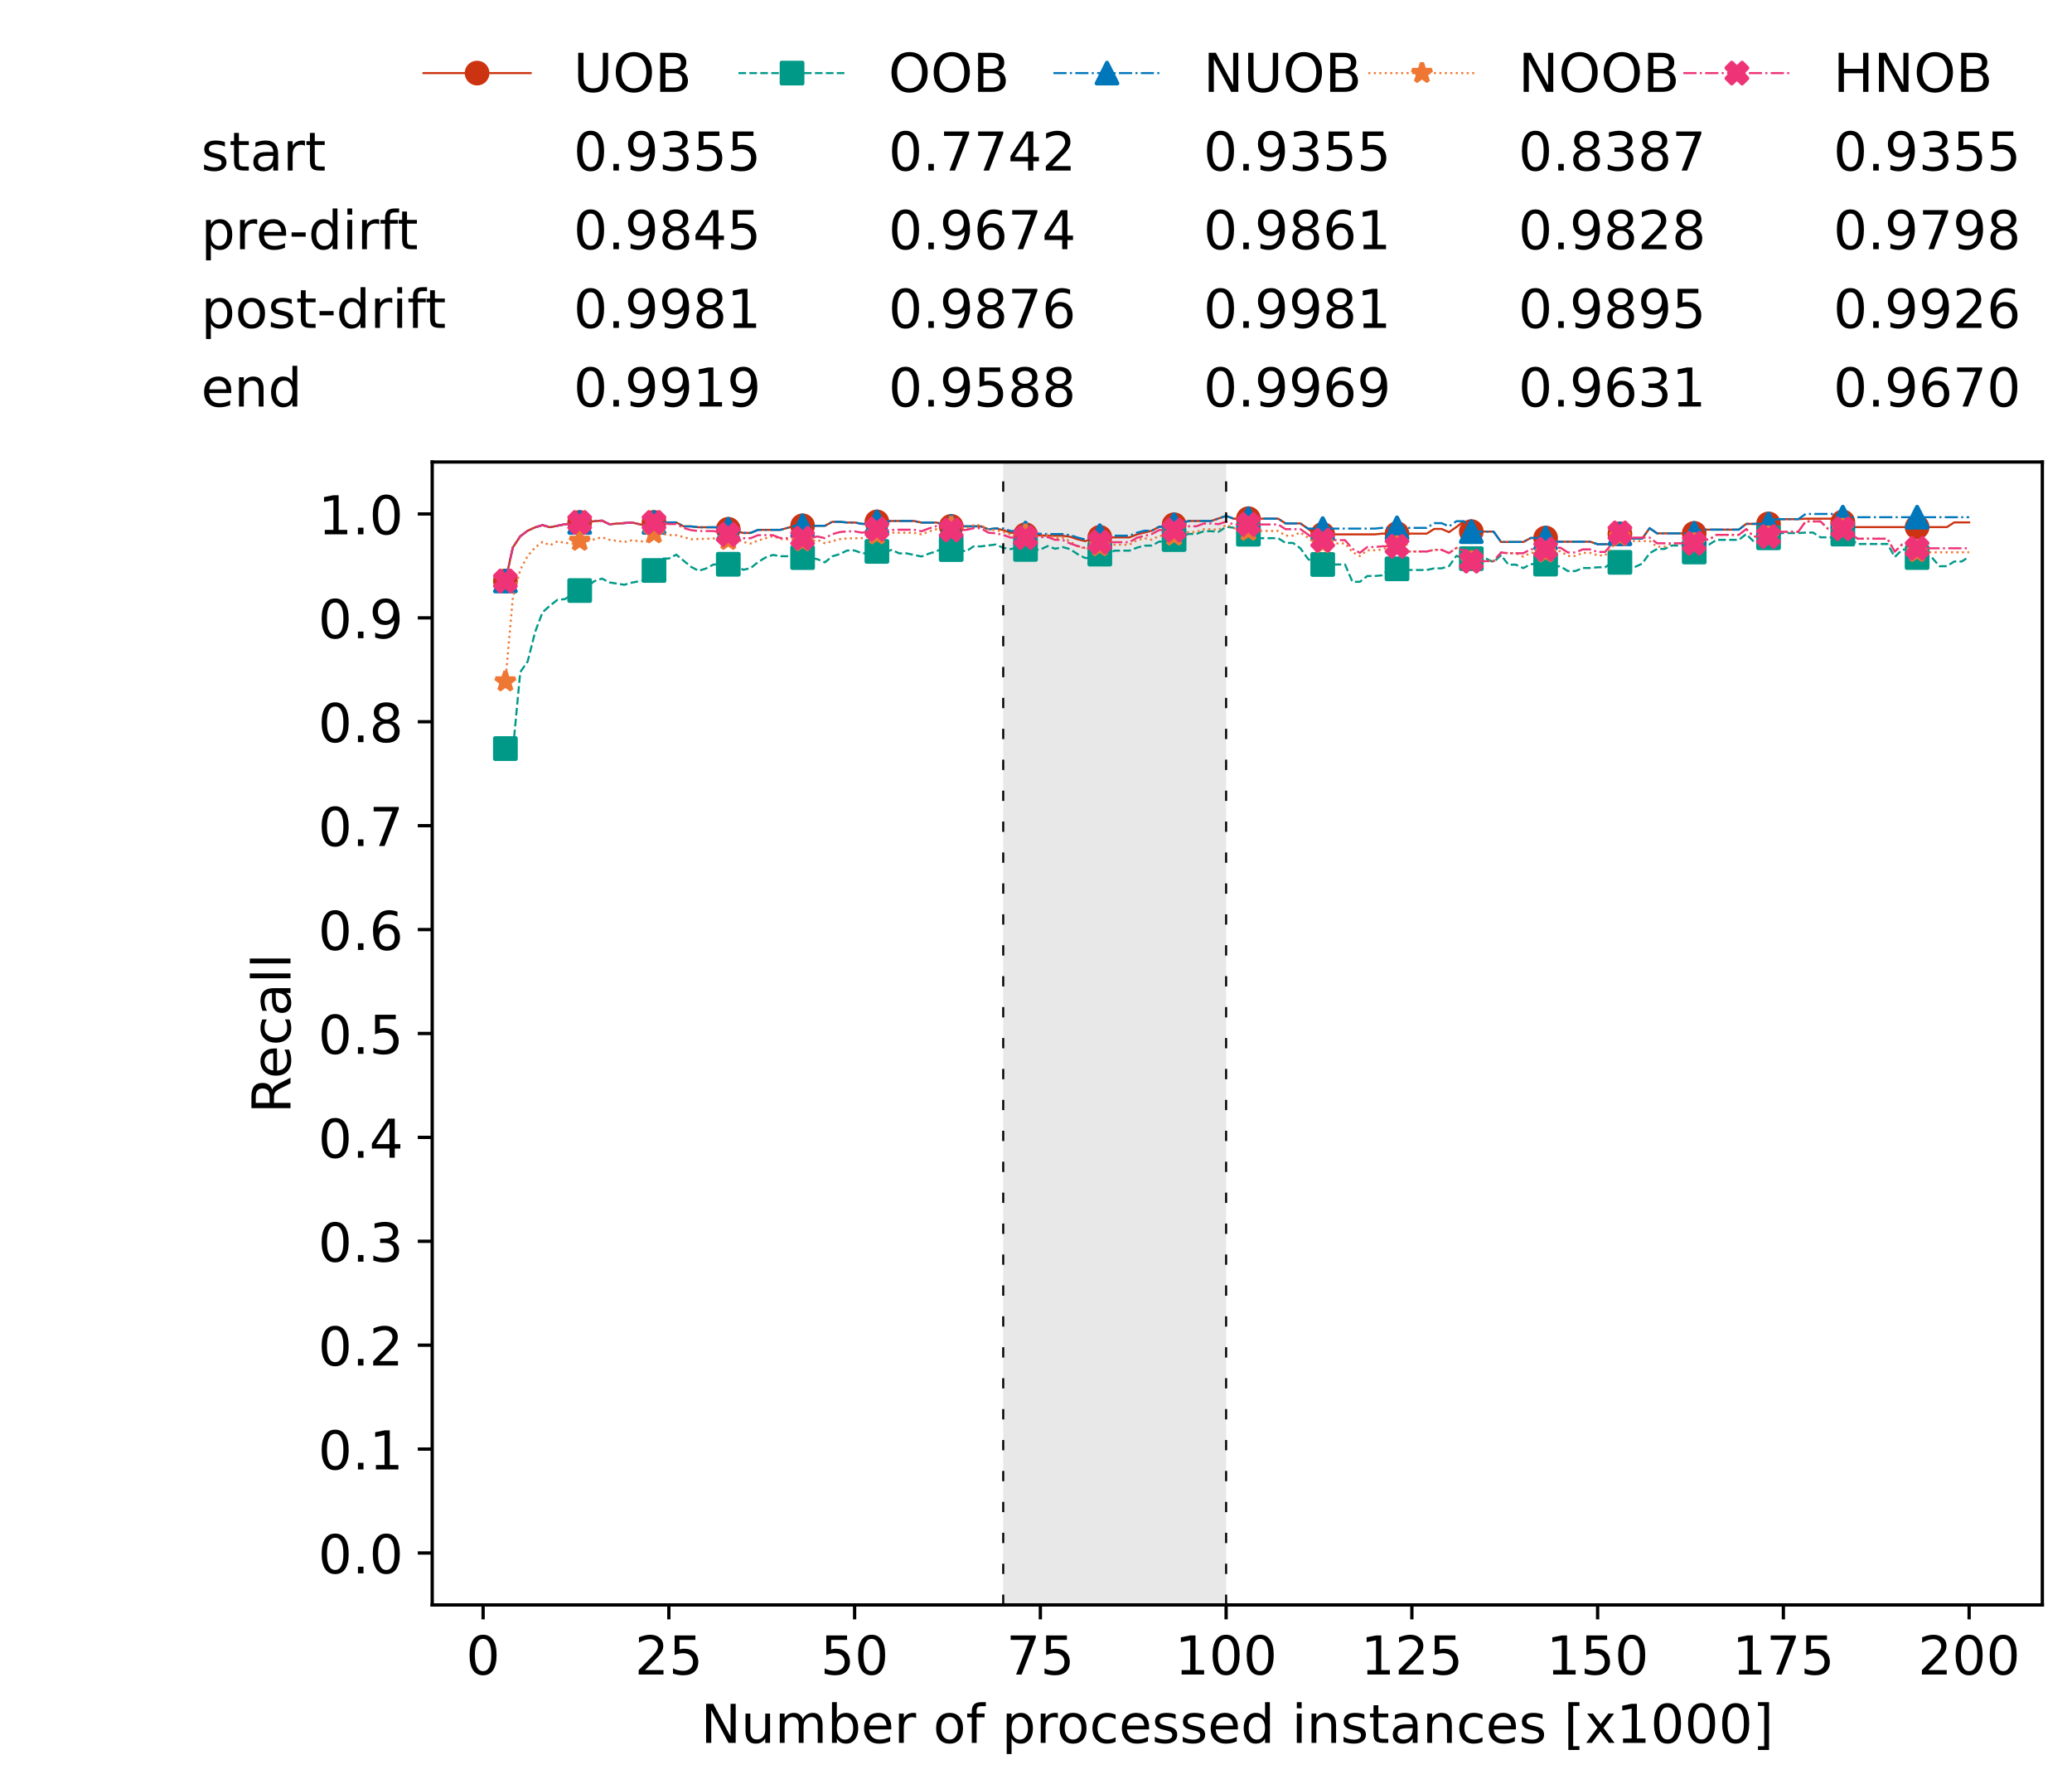 <?xml version="1.0" encoding="utf-8" standalone="no"?>
<!DOCTYPE svg PUBLIC "-//W3C//DTD SVG 1.1//EN"
  "http://www.w3.org/Graphics/SVG/1.1/DTD/svg11.dtd">
<!-- Created with matplotlib (https://matplotlib.org/) -->
<svg height="432.615pt" version="1.1" viewBox="0 0 502.65 432.615" width="502.65pt" xmlns="http://www.w3.org/2000/svg" xmlns:xlink="http://www.w3.org/1999/xlink">
 <defs>
  <style type="text/css">*{stroke-linecap:butt;stroke-linejoin:round;}</style>
 </defs>
 <g id="figure_1">
  <g id="patch_1">
   <path d="M 0 432.615 
L 502.65 432.615 
L 502.65 0 
L 0 0 
z
" style="fill:#ffffff;"/>
  </g>
  <g id="axes_1">
   <g id="patch_2">
    <path d="M 104.85 389.252 
L 495.45 389.252 
L 495.45 112.052 
L 104.85 112.052 
z
" style="fill:#ffffff;"/>
   </g>
   <g id="patch_3">
    <path clip-path="url(#p9124872c42)" d="M 297.446 389.252 
L 297.446 112.052 
L 243.372 112.052 
L 243.372 389.252 
z
" style="fill:#d3d3d3;opacity:0.5;"/>
   </g>
   <g id="matplotlib.axis_1">
    <g id="xtick_1">
     <g id="line2d_1">
      <defs>
       <path d="M 0 0 
L 0 3.5 
" id="m43d89edd4b" style="stroke:#000000;stroke-width:0.8;"/>
      </defs>
      <g>
       <use style="stroke:#000000;stroke-width:0.8;" x="117.197" xlink:href="#m43d89edd4b" y="389.252"/>
      </g>
     </g>
     <g id="text_1">
      <!-- 0 -->
      <g transform="translate(113.061 406.13)scale(0.13 -0.13)">
       <defs>
        <path d="M 31.781 66.406 
Q 24.172 66.406 20.328 58.906 
Q 16.5 51.422 16.5 36.375 
Q 16.5 21.391 20.328 13.891 
Q 24.172 6.391 31.781 6.391 
Q 39.453 6.391 43.281 13.891 
Q 47.125 21.391 47.125 36.375 
Q 47.125 51.422 43.281 58.906 
Q 39.453 66.406 31.781 66.406 
z
M 31.781 74.219 
Q 44.047 74.219 50.516 64.516 
Q 56.984 54.828 56.984 36.375 
Q 56.984 17.969 50.516 8.266 
Q 44.047 -1.422 31.781 -1.422 
Q 19.531 -1.422 13.062 8.266 
Q 6.594 17.969 6.594 36.375 
Q 6.594 54.828 13.062 64.516 
Q 19.531 74.219 31.781 74.219 
z
" id="DejaVuSans-48"/>
       </defs>
       <use xlink:href="#DejaVuSans-48"/>
      </g>
     </g>
    </g>
    <g id="xtick_2">
     <g id="line2d_2">
      <g>
       <use style="stroke:#000000;stroke-width:0.8;" x="162.259" xlink:href="#m43d89edd4b" y="389.252"/>
      </g>
     </g>
     <g id="text_2">
      <!-- 25 -->
      <g transform="translate(153.988 406.13)scale(0.13 -0.13)">
       <defs>
        <path d="M 19.188 8.297 
L 53.609 8.297 
L 53.609 0 
L 7.328 0 
L 7.328 8.297 
Q 12.938 14.109 22.625 23.891 
Q 32.328 33.688 34.812 36.531 
Q 39.547 41.844 41.422 45.531 
Q 43.312 49.219 43.312 52.781 
Q 43.312 58.594 39.234 62.25 
Q 35.156 65.922 28.609 65.922 
Q 23.969 65.922 18.812 64.312 
Q 13.672 62.703 7.812 59.422 
L 7.812 69.391 
Q 13.766 71.781 18.938 73 
Q 24.125 74.219 28.422 74.219 
Q 39.75 74.219 46.484 68.547 
Q 53.219 62.891 53.219 53.422 
Q 53.219 48.922 51.531 44.891 
Q 49.859 40.875 45.406 35.406 
Q 44.188 33.984 37.641 27.219 
Q 31.109 20.453 19.188 8.297 
z
" id="DejaVuSans-50"/>
        <path d="M 10.797 72.906 
L 49.516 72.906 
L 49.516 64.594 
L 19.828 64.594 
L 19.828 46.734 
Q 21.969 47.469 24.109 47.828 
Q 26.266 48.188 28.422 48.188 
Q 40.625 48.188 47.75 41.5 
Q 54.891 34.812 54.891 23.391 
Q 54.891 11.625 47.562 5.094 
Q 40.234 -1.422 26.906 -1.422 
Q 22.312 -1.422 17.547 -0.641 
Q 12.797 0.141 7.719 1.703 
L 7.719 11.625 
Q 12.109 9.234 16.797 8.062 
Q 21.484 6.891 26.703 6.891 
Q 35.156 6.891 40.078 11.328 
Q 45.016 15.766 45.016 23.391 
Q 45.016 31 40.078 35.438 
Q 35.156 39.891 26.703 39.891 
Q 22.75 39.891 18.812 39.016 
Q 14.891 38.141 10.797 36.281 
z
" id="DejaVuSans-53"/>
       </defs>
       <use xlink:href="#DejaVuSans-50"/>
       <use x="63.623" xlink:href="#DejaVuSans-53"/>
      </g>
     </g>
    </g>
    <g id="xtick_3">
     <g id="line2d_3">
      <g>
       <use style="stroke:#000000;stroke-width:0.8;" x="207.322" xlink:href="#m43d89edd4b" y="389.252"/>
      </g>
     </g>
     <g id="text_3">
      <!-- 50 -->
      <g transform="translate(199.05 406.13)scale(0.13 -0.13)">
       <use xlink:href="#DejaVuSans-53"/>
       <use x="63.623" xlink:href="#DejaVuSans-48"/>
      </g>
     </g>
    </g>
    <g id="xtick_4">
     <g id="line2d_4">
      <g>
       <use style="stroke:#000000;stroke-width:0.8;" x="252.384" xlink:href="#m43d89edd4b" y="389.252"/>
      </g>
     </g>
     <g id="text_4">
      <!-- 75 -->
      <g transform="translate(244.113 406.13)scale(0.13 -0.13)">
       <defs>
        <path d="M 8.203 72.906 
L 55.078 72.906 
L 55.078 68.703 
L 28.609 0 
L 18.312 0 
L 43.219 64.594 
L 8.203 64.594 
z
" id="DejaVuSans-55"/>
       </defs>
       <use xlink:href="#DejaVuSans-55"/>
       <use x="63.623" xlink:href="#DejaVuSans-53"/>
      </g>
     </g>
    </g>
    <g id="xtick_5">
     <g id="line2d_5">
      <g>
       <use style="stroke:#000000;stroke-width:0.8;" x="297.446" xlink:href="#m43d89edd4b" y="389.252"/>
      </g>
     </g>
     <g id="text_5">
      <!-- 100 -->
      <g transform="translate(285.039 406.13)scale(0.13 -0.13)">
       <defs>
        <path d="M 12.406 8.297 
L 28.516 8.297 
L 28.516 63.922 
L 10.984 60.406 
L 10.984 69.391 
L 28.422 72.906 
L 38.281 72.906 
L 38.281 8.297 
L 54.391 8.297 
L 54.391 0 
L 12.406 0 
z
" id="DejaVuSans-49"/>
       </defs>
       <use xlink:href="#DejaVuSans-49"/>
       <use x="63.623" xlink:href="#DejaVuSans-48"/>
       <use x="127.246" xlink:href="#DejaVuSans-48"/>
      </g>
     </g>
    </g>
    <g id="xtick_6">
     <g id="line2d_6">
      <g>
       <use style="stroke:#000000;stroke-width:0.8;" x="342.509" xlink:href="#m43d89edd4b" y="389.252"/>
      </g>
     </g>
     <g id="text_6">
      <!-- 125 -->
      <g transform="translate(330.102 406.13)scale(0.13 -0.13)">
       <use xlink:href="#DejaVuSans-49"/>
       <use x="63.623" xlink:href="#DejaVuSans-50"/>
       <use x="127.246" xlink:href="#DejaVuSans-53"/>
      </g>
     </g>
    </g>
    <g id="xtick_7">
     <g id="line2d_7">
      <g>
       <use style="stroke:#000000;stroke-width:0.8;" x="387.571" xlink:href="#m43d89edd4b" y="389.252"/>
      </g>
     </g>
     <g id="text_7">
      <!-- 150 -->
      <g transform="translate(375.164 406.13)scale(0.13 -0.13)">
       <use xlink:href="#DejaVuSans-49"/>
       <use x="63.623" xlink:href="#DejaVuSans-53"/>
       <use x="127.246" xlink:href="#DejaVuSans-48"/>
      </g>
     </g>
    </g>
    <g id="xtick_8">
     <g id="line2d_8">
      <g>
       <use style="stroke:#000000;stroke-width:0.8;" x="432.633" xlink:href="#m43d89edd4b" y="389.252"/>
      </g>
     </g>
     <g id="text_8">
      <!-- 175 -->
      <g transform="translate(420.226 406.13)scale(0.13 -0.13)">
       <use xlink:href="#DejaVuSans-49"/>
       <use x="63.623" xlink:href="#DejaVuSans-55"/>
       <use x="127.246" xlink:href="#DejaVuSans-53"/>
      </g>
     </g>
    </g>
    <g id="xtick_9">
     <g id="line2d_9">
      <g>
       <use style="stroke:#000000;stroke-width:0.8;" x="477.695" xlink:href="#m43d89edd4b" y="389.252"/>
      </g>
     </g>
     <g id="text_9">
      <!-- 200 -->
      <g transform="translate(465.289 406.13)scale(0.13 -0.13)">
       <use xlink:href="#DejaVuSans-50"/>
       <use x="63.623" xlink:href="#DejaVuSans-48"/>
       <use x="127.246" xlink:href="#DejaVuSans-48"/>
      </g>
     </g>
    </g>
    <g id="text_10">
     <!-- Number of processed instances [x1000] -->
     <g transform="translate(170.025 422.711)scale(0.13 -0.13)">
      <defs>
       <path d="M 9.812 72.906 
L 23.094 72.906 
L 55.422 11.922 
L 55.422 72.906 
L 64.984 72.906 
L 64.984 0 
L 51.703 0 
L 19.391 60.984 
L 19.391 0 
L 9.812 0 
z
" id="DejaVuSans-78"/>
       <path d="M 8.5 21.578 
L 8.5 54.688 
L 17.484 54.688 
L 17.484 21.922 
Q 17.484 14.156 20.5 10.266 
Q 23.531 6.391 29.594 6.391 
Q 36.859 6.391 41.078 11.031 
Q 45.312 15.672 45.312 23.688 
L 45.312 54.688 
L 54.297 54.688 
L 54.297 0 
L 45.312 0 
L 45.312 8.406 
Q 42.047 3.422 37.719 1 
Q 33.406 -1.422 27.688 -1.422 
Q 18.266 -1.422 13.375 4.438 
Q 8.5 10.297 8.5 21.578 
z
M 31.109 56 
z
" id="DejaVuSans-117"/>
       <path d="M 52 44.188 
Q 55.375 50.25 60.062 53.125 
Q 64.75 56 71.094 56 
Q 79.641 56 84.281 50.016 
Q 88.922 44.047 88.922 33.016 
L 88.922 0 
L 79.891 0 
L 79.891 32.719 
Q 79.891 40.578 77.094 44.375 
Q 74.312 48.188 68.609 48.188 
Q 61.625 48.188 57.562 43.547 
Q 53.516 38.922 53.516 30.906 
L 53.516 0 
L 44.484 0 
L 44.484 32.719 
Q 44.484 40.625 41.703 44.406 
Q 38.922 48.188 33.109 48.188 
Q 26.219 48.188 22.156 43.531 
Q 18.109 38.875 18.109 30.906 
L 18.109 0 
L 9.078 0 
L 9.078 54.688 
L 18.109 54.688 
L 18.109 46.188 
Q 21.188 51.219 25.484 53.609 
Q 29.781 56 35.688 56 
Q 41.656 56 45.828 52.969 
Q 50 49.953 52 44.188 
z
" id="DejaVuSans-109"/>
       <path d="M 48.688 27.297 
Q 48.688 37.203 44.609 42.844 
Q 40.531 48.484 33.406 48.484 
Q 26.266 48.484 22.188 42.844 
Q 18.109 37.203 18.109 27.297 
Q 18.109 17.391 22.188 11.75 
Q 26.266 6.109 33.406 6.109 
Q 40.531 6.109 44.609 11.75 
Q 48.688 17.391 48.688 27.297 
z
M 18.109 46.391 
Q 20.953 51.266 25.266 53.625 
Q 29.594 56 35.594 56 
Q 45.562 56 51.781 48.094 
Q 58.016 40.188 58.016 27.297 
Q 58.016 14.406 51.781 6.484 
Q 45.562 -1.422 35.594 -1.422 
Q 29.594 -1.422 25.266 0.953 
Q 20.953 3.328 18.109 8.203 
L 18.109 0 
L 9.078 0 
L 9.078 75.984 
L 18.109 75.984 
z
" id="DejaVuSans-98"/>
       <path d="M 56.203 29.594 
L 56.203 25.203 
L 14.891 25.203 
Q 15.484 15.922 20.484 11.062 
Q 25.484 6.203 34.422 6.203 
Q 39.594 6.203 44.453 7.469 
Q 49.312 8.734 54.109 11.281 
L 54.109 2.781 
Q 49.266 0.734 44.188 -0.344 
Q 39.109 -1.422 33.891 -1.422 
Q 20.797 -1.422 13.156 6.188 
Q 5.516 13.812 5.516 26.812 
Q 5.516 40.234 12.766 48.109 
Q 20.016 56 32.328 56 
Q 43.359 56 49.781 48.891 
Q 56.203 41.797 56.203 29.594 
z
M 47.219 32.234 
Q 47.125 39.594 43.094 43.984 
Q 39.062 48.391 32.422 48.391 
Q 24.906 48.391 20.391 44.141 
Q 15.875 39.891 15.188 32.172 
z
" id="DejaVuSans-101"/>
       <path d="M 41.109 46.297 
Q 39.594 47.172 37.812 47.578 
Q 36.031 48 33.891 48 
Q 26.266 48 22.188 43.047 
Q 18.109 38.094 18.109 28.812 
L 18.109 0 
L 9.078 0 
L 9.078 54.688 
L 18.109 54.688 
L 18.109 46.188 
Q 20.953 51.172 25.484 53.578 
Q 30.031 56 36.531 56 
Q 37.453 56 38.578 55.875 
Q 39.703 55.766 41.062 55.516 
z
" id="DejaVuSans-114"/>
       <path id="DejaVuSans-32"/>
       <path d="M 30.609 48.391 
Q 23.391 48.391 19.188 42.75 
Q 14.984 37.109 14.984 27.297 
Q 14.984 17.484 19.156 11.844 
Q 23.344 6.203 30.609 6.203 
Q 37.797 6.203 41.984 11.859 
Q 46.188 17.531 46.188 27.297 
Q 46.188 37.016 41.984 42.703 
Q 37.797 48.391 30.609 48.391 
z
M 30.609 56 
Q 42.328 56 49.016 48.375 
Q 55.719 40.766 55.719 27.297 
Q 55.719 13.875 49.016 6.219 
Q 42.328 -1.422 30.609 -1.422 
Q 18.844 -1.422 12.172 6.219 
Q 5.516 13.875 5.516 27.297 
Q 5.516 40.766 12.172 48.375 
Q 18.844 56 30.609 56 
z
" id="DejaVuSans-111"/>
       <path d="M 37.109 75.984 
L 37.109 68.5 
L 28.516 68.5 
Q 23.688 68.5 21.797 66.547 
Q 19.922 64.594 19.922 59.516 
L 19.922 54.688 
L 34.719 54.688 
L 34.719 47.703 
L 19.922 47.703 
L 19.922 0 
L 10.891 0 
L 10.891 47.703 
L 2.297 47.703 
L 2.297 54.688 
L 10.891 54.688 
L 10.891 58.5 
Q 10.891 67.625 15.141 71.797 
Q 19.391 75.984 28.609 75.984 
z
" id="DejaVuSans-102"/>
       <path d="M 18.109 8.203 
L 18.109 -20.797 
L 9.078 -20.797 
L 9.078 54.688 
L 18.109 54.688 
L 18.109 46.391 
Q 20.953 51.266 25.266 53.625 
Q 29.594 56 35.594 56 
Q 45.562 56 51.781 48.094 
Q 58.016 40.188 58.016 27.297 
Q 58.016 14.406 51.781 6.484 
Q 45.562 -1.422 35.594 -1.422 
Q 29.594 -1.422 25.266 0.953 
Q 20.953 3.328 18.109 8.203 
z
M 48.688 27.297 
Q 48.688 37.203 44.609 42.844 
Q 40.531 48.484 33.406 48.484 
Q 26.266 48.484 22.188 42.844 
Q 18.109 37.203 18.109 27.297 
Q 18.109 17.391 22.188 11.75 
Q 26.266 6.109 33.406 6.109 
Q 40.531 6.109 44.609 11.75 
Q 48.688 17.391 48.688 27.297 
z
" id="DejaVuSans-112"/>
       <path d="M 48.781 52.594 
L 48.781 44.188 
Q 44.969 46.297 41.141 47.344 
Q 37.312 48.391 33.406 48.391 
Q 24.656 48.391 19.812 42.844 
Q 14.984 37.312 14.984 27.297 
Q 14.984 17.281 19.812 11.734 
Q 24.656 6.203 33.406 6.203 
Q 37.312 6.203 41.141 7.25 
Q 44.969 8.297 48.781 10.406 
L 48.781 2.094 
Q 45.016 0.344 40.984 -0.531 
Q 36.969 -1.422 32.422 -1.422 
Q 20.062 -1.422 12.781 6.344 
Q 5.516 14.109 5.516 27.297 
Q 5.516 40.672 12.859 48.328 
Q 20.219 56 33.016 56 
Q 37.156 56 41.109 55.141 
Q 45.062 54.297 48.781 52.594 
z
" id="DejaVuSans-99"/>
       <path d="M 44.281 53.078 
L 44.281 44.578 
Q 40.484 46.531 36.375 47.5 
Q 32.281 48.484 27.875 48.484 
Q 21.188 48.484 17.844 46.438 
Q 14.5 44.391 14.5 40.281 
Q 14.5 37.156 16.891 35.375 
Q 19.281 33.594 26.516 31.984 
L 29.594 31.297 
Q 39.156 29.25 43.188 25.516 
Q 47.219 21.781 47.219 15.094 
Q 47.219 7.469 41.188 3.016 
Q 35.156 -1.422 24.609 -1.422 
Q 20.219 -1.422 15.453 -0.562 
Q 10.688 0.297 5.422 2 
L 5.422 11.281 
Q 10.406 8.688 15.234 7.391 
Q 20.062 6.109 24.812 6.109 
Q 31.156 6.109 34.562 8.281 
Q 37.984 10.453 37.984 14.406 
Q 37.984 18.062 35.516 20.016 
Q 33.062 21.969 24.703 23.781 
L 21.578 24.516 
Q 13.234 26.266 9.516 29.906 
Q 5.812 33.547 5.812 39.891 
Q 5.812 47.609 11.281 51.797 
Q 16.75 56 26.812 56 
Q 31.781 56 36.172 55.266 
Q 40.578 54.547 44.281 53.078 
z
" id="DejaVuSans-115"/>
       <path d="M 45.406 46.391 
L 45.406 75.984 
L 54.391 75.984 
L 54.391 0 
L 45.406 0 
L 45.406 8.203 
Q 42.578 3.328 38.25 0.953 
Q 33.938 -1.422 27.875 -1.422 
Q 17.969 -1.422 11.734 6.484 
Q 5.516 14.406 5.516 27.297 
Q 5.516 40.188 11.734 48.094 
Q 17.969 56 27.875 56 
Q 33.938 56 38.25 53.625 
Q 42.578 51.266 45.406 46.391 
z
M 14.797 27.297 
Q 14.797 17.391 18.875 11.75 
Q 22.953 6.109 30.078 6.109 
Q 37.203 6.109 41.297 11.75 
Q 45.406 17.391 45.406 27.297 
Q 45.406 37.203 41.297 42.844 
Q 37.203 48.484 30.078 48.484 
Q 22.953 48.484 18.875 42.844 
Q 14.797 37.203 14.797 27.297 
z
" id="DejaVuSans-100"/>
       <path d="M 9.422 54.688 
L 18.406 54.688 
L 18.406 0 
L 9.422 0 
z
M 9.422 75.984 
L 18.406 75.984 
L 18.406 64.594 
L 9.422 64.594 
z
" id="DejaVuSans-105"/>
       <path d="M 54.891 33.016 
L 54.891 0 
L 45.906 0 
L 45.906 32.719 
Q 45.906 40.484 42.875 44.328 
Q 39.844 48.188 33.797 48.188 
Q 26.516 48.188 22.312 43.547 
Q 18.109 38.922 18.109 30.906 
L 18.109 0 
L 9.078 0 
L 9.078 54.688 
L 18.109 54.688 
L 18.109 46.188 
Q 21.344 51.125 25.703 53.562 
Q 30.078 56 35.797 56 
Q 45.219 56 50.047 50.172 
Q 54.891 44.344 54.891 33.016 
z
" id="DejaVuSans-110"/>
       <path d="M 18.312 70.219 
L 18.312 54.688 
L 36.812 54.688 
L 36.812 47.703 
L 18.312 47.703 
L 18.312 18.016 
Q 18.312 11.328 20.141 9.422 
Q 21.969 7.516 27.594 7.516 
L 36.812 7.516 
L 36.812 0 
L 27.594 0 
Q 17.188 0 13.234 3.875 
Q 9.281 7.766 9.281 18.016 
L 9.281 47.703 
L 2.688 47.703 
L 2.688 54.688 
L 9.281 54.688 
L 9.281 70.219 
z
" id="DejaVuSans-116"/>
       <path d="M 34.281 27.484 
Q 23.391 27.484 19.188 25 
Q 14.984 22.516 14.984 16.5 
Q 14.984 11.719 18.141 8.906 
Q 21.297 6.109 26.703 6.109 
Q 34.188 6.109 38.703 11.406 
Q 43.219 16.703 43.219 25.484 
L 43.219 27.484 
z
M 52.203 31.203 
L 52.203 0 
L 43.219 0 
L 43.219 8.297 
Q 40.141 3.328 35.547 0.953 
Q 30.953 -1.422 24.312 -1.422 
Q 15.922 -1.422 10.953 3.297 
Q 6 8.016 6 15.922 
Q 6 25.141 12.172 29.828 
Q 18.359 34.516 30.609 34.516 
L 43.219 34.516 
L 43.219 35.406 
Q 43.219 41.609 39.141 45 
Q 35.062 48.391 27.688 48.391 
Q 23 48.391 18.547 47.266 
Q 14.109 46.141 10.016 43.891 
L 10.016 52.203 
Q 14.938 54.109 19.578 55.047 
Q 24.219 56 28.609 56 
Q 40.484 56 46.344 49.844 
Q 52.203 43.703 52.203 31.203 
z
" id="DejaVuSans-97"/>
       <path d="M 8.594 75.984 
L 29.297 75.984 
L 29.297 69 
L 17.578 69 
L 17.578 -6.203 
L 29.297 -6.203 
L 29.297 -13.188 
L 8.594 -13.188 
z
" id="DejaVuSans-91"/>
       <path d="M 54.891 54.688 
L 35.109 28.078 
L 55.906 0 
L 45.312 0 
L 29.391 21.484 
L 13.484 0 
L 2.875 0 
L 24.125 28.609 
L 4.688 54.688 
L 15.281 54.688 
L 29.781 35.203 
L 44.281 54.688 
z
" id="DejaVuSans-120"/>
       <path d="M 30.422 75.984 
L 30.422 -13.188 
L 9.719 -13.188 
L 9.719 -6.203 
L 21.391 -6.203 
L 21.391 69 
L 9.719 69 
L 9.719 75.984 
z
" id="DejaVuSans-93"/>
      </defs>
      <use xlink:href="#DejaVuSans-78"/>
      <use x="74.805" xlink:href="#DejaVuSans-117"/>
      <use x="138.184" xlink:href="#DejaVuSans-109"/>
      <use x="235.596" xlink:href="#DejaVuSans-98"/>
      <use x="299.072" xlink:href="#DejaVuSans-101"/>
      <use x="360.596" xlink:href="#DejaVuSans-114"/>
      <use x="401.709" xlink:href="#DejaVuSans-32"/>
      <use x="433.496" xlink:href="#DejaVuSans-111"/>
      <use x="494.678" xlink:href="#DejaVuSans-102"/>
      <use x="529.883" xlink:href="#DejaVuSans-32"/>
      <use x="561.67" xlink:href="#DejaVuSans-112"/>
      <use x="625.146" xlink:href="#DejaVuSans-114"/>
      <use x="664.01" xlink:href="#DejaVuSans-111"/>
      <use x="725.191" xlink:href="#DejaVuSans-99"/>
      <use x="780.172" xlink:href="#DejaVuSans-101"/>
      <use x="841.695" xlink:href="#DejaVuSans-115"/>
      <use x="893.795" xlink:href="#DejaVuSans-115"/>
      <use x="945.895" xlink:href="#DejaVuSans-101"/>
      <use x="1007.418" xlink:href="#DejaVuSans-100"/>
      <use x="1070.895" xlink:href="#DejaVuSans-32"/>
      <use x="1102.682" xlink:href="#DejaVuSans-105"/>
      <use x="1130.465" xlink:href="#DejaVuSans-110"/>
      <use x="1193.844" xlink:href="#DejaVuSans-115"/>
      <use x="1245.943" xlink:href="#DejaVuSans-116"/>
      <use x="1285.152" xlink:href="#DejaVuSans-97"/>
      <use x="1346.432" xlink:href="#DejaVuSans-110"/>
      <use x="1409.811" xlink:href="#DejaVuSans-99"/>
      <use x="1464.791" xlink:href="#DejaVuSans-101"/>
      <use x="1526.314" xlink:href="#DejaVuSans-115"/>
      <use x="1578.414" xlink:href="#DejaVuSans-32"/>
      <use x="1610.201" xlink:href="#DejaVuSans-91"/>
      <use x="1649.215" xlink:href="#DejaVuSans-120"/>
      <use x="1708.395" xlink:href="#DejaVuSans-49"/>
      <use x="1772.018" xlink:href="#DejaVuSans-48"/>
      <use x="1835.641" xlink:href="#DejaVuSans-48"/>
      <use x="1899.264" xlink:href="#DejaVuSans-48"/>
      <use x="1962.887" xlink:href="#DejaVuSans-93"/>
     </g>
    </g>
   </g>
   <g id="matplotlib.axis_2">
    <g id="ytick_1">
     <g id="line2d_10">
      <defs>
       <path d="M 0 0 
L -3.5 0 
" id="mb5da935133" style="stroke:#000000;stroke-width:0.8;"/>
      </defs>
      <g>
       <use style="stroke:#000000;stroke-width:0.8;" x="104.85" xlink:href="#mb5da935133" y="376.652"/>
      </g>
     </g>
     <g id="text_11">
      <!-- 0.0 -->
      <g transform="translate(77.176 381.591)scale(0.13 -0.13)">
       <defs>
        <path d="M 10.688 12.406 
L 21 12.406 
L 21 0 
L 10.688 0 
z
" id="DejaVuSans-46"/>
       </defs>
       <use xlink:href="#DejaVuSans-48"/>
       <use x="63.623" xlink:href="#DejaVuSans-46"/>
       <use x="95.41" xlink:href="#DejaVuSans-48"/>
      </g>
     </g>
    </g>
    <g id="ytick_2">
     <g id="line2d_11">
      <g>
       <use style="stroke:#000000;stroke-width:0.8;" x="104.85" xlink:href="#mb5da935133" y="351.452"/>
      </g>
     </g>
     <g id="text_12">
      <!-- 0.1 -->
      <g transform="translate(77.176 356.391)scale(0.13 -0.13)">
       <use xlink:href="#DejaVuSans-48"/>
       <use x="63.623" xlink:href="#DejaVuSans-46"/>
       <use x="95.41" xlink:href="#DejaVuSans-49"/>
      </g>
     </g>
    </g>
    <g id="ytick_3">
     <g id="line2d_12">
      <g>
       <use style="stroke:#000000;stroke-width:0.8;" x="104.85" xlink:href="#mb5da935133" y="326.252"/>
      </g>
     </g>
     <g id="text_13">
      <!-- 0.2 -->
      <g transform="translate(77.176 331.191)scale(0.13 -0.13)">
       <use xlink:href="#DejaVuSans-48"/>
       <use x="63.623" xlink:href="#DejaVuSans-46"/>
       <use x="95.41" xlink:href="#DejaVuSans-50"/>
      </g>
     </g>
    </g>
    <g id="ytick_4">
     <g id="line2d_13">
      <g>
       <use style="stroke:#000000;stroke-width:0.8;" x="104.85" xlink:href="#mb5da935133" y="301.052"/>
      </g>
     </g>
     <g id="text_14">
      <!-- 0.3 -->
      <g transform="translate(77.176 305.991)scale(0.13 -0.13)">
       <defs>
        <path d="M 40.578 39.312 
Q 47.656 37.797 51.625 33 
Q 55.609 28.219 55.609 21.188 
Q 55.609 10.406 48.188 4.484 
Q 40.766 -1.422 27.094 -1.422 
Q 22.516 -1.422 17.656 -0.516 
Q 12.797 0.391 7.625 2.203 
L 7.625 11.719 
Q 11.719 9.328 16.594 8.109 
Q 21.484 6.891 26.812 6.891 
Q 36.078 6.891 40.938 10.547 
Q 45.797 14.203 45.797 21.188 
Q 45.797 27.641 41.281 31.266 
Q 36.766 34.906 28.719 34.906 
L 20.219 34.906 
L 20.219 43.016 
L 29.109 43.016 
Q 36.375 43.016 40.234 45.922 
Q 44.094 48.828 44.094 54.297 
Q 44.094 59.906 40.109 62.906 
Q 36.141 65.922 28.719 65.922 
Q 24.656 65.922 20.016 65.031 
Q 15.375 64.156 9.812 62.312 
L 9.812 71.094 
Q 15.438 72.656 20.344 73.438 
Q 25.25 74.219 29.594 74.219 
Q 40.828 74.219 47.359 69.109 
Q 53.906 64.016 53.906 55.328 
Q 53.906 49.266 50.438 45.094 
Q 46.969 40.922 40.578 39.312 
z
" id="DejaVuSans-51"/>
       </defs>
       <use xlink:href="#DejaVuSans-48"/>
       <use x="63.623" xlink:href="#DejaVuSans-46"/>
       <use x="95.41" xlink:href="#DejaVuSans-51"/>
      </g>
     </g>
    </g>
    <g id="ytick_5">
     <g id="line2d_14">
      <g>
       <use style="stroke:#000000;stroke-width:0.8;" x="104.85" xlink:href="#mb5da935133" y="275.852"/>
      </g>
     </g>
     <g id="text_15">
      <!-- 0.4 -->
      <g transform="translate(77.176 280.791)scale(0.13 -0.13)">
       <defs>
        <path d="M 37.797 64.312 
L 12.891 25.391 
L 37.797 25.391 
z
M 35.203 72.906 
L 47.609 72.906 
L 47.609 25.391 
L 58.016 25.391 
L 58.016 17.188 
L 47.609 17.188 
L 47.609 0 
L 37.797 0 
L 37.797 17.188 
L 4.891 17.188 
L 4.891 26.703 
z
" id="DejaVuSans-52"/>
       </defs>
       <use xlink:href="#DejaVuSans-48"/>
       <use x="63.623" xlink:href="#DejaVuSans-46"/>
       <use x="95.41" xlink:href="#DejaVuSans-52"/>
      </g>
     </g>
    </g>
    <g id="ytick_6">
     <g id="line2d_15">
      <g>
       <use style="stroke:#000000;stroke-width:0.8;" x="104.85" xlink:href="#mb5da935133" y="250.652"/>
      </g>
     </g>
     <g id="text_16">
      <!-- 0.5 -->
      <g transform="translate(77.176 255.591)scale(0.13 -0.13)">
       <use xlink:href="#DejaVuSans-48"/>
       <use x="63.623" xlink:href="#DejaVuSans-46"/>
       <use x="95.41" xlink:href="#DejaVuSans-53"/>
      </g>
     </g>
    </g>
    <g id="ytick_7">
     <g id="line2d_16">
      <g>
       <use style="stroke:#000000;stroke-width:0.8;" x="104.85" xlink:href="#mb5da935133" y="225.452"/>
      </g>
     </g>
     <g id="text_17">
      <!-- 0.6 -->
      <g transform="translate(77.176 230.391)scale(0.13 -0.13)">
       <defs>
        <path d="M 33.016 40.375 
Q 26.375 40.375 22.484 35.828 
Q 18.609 31.297 18.609 23.391 
Q 18.609 15.531 22.484 10.953 
Q 26.375 6.391 33.016 6.391 
Q 39.656 6.391 43.531 10.953 
Q 47.406 15.531 47.406 23.391 
Q 47.406 31.297 43.531 35.828 
Q 39.656 40.375 33.016 40.375 
z
M 52.594 71.297 
L 52.594 62.312 
Q 48.875 64.062 45.094 64.984 
Q 41.312 65.922 37.594 65.922 
Q 27.828 65.922 22.672 59.328 
Q 17.531 52.734 16.797 39.406 
Q 19.672 43.656 24.016 45.922 
Q 28.375 48.188 33.594 48.188 
Q 44.578 48.188 50.953 41.516 
Q 57.328 34.859 57.328 23.391 
Q 57.328 12.156 50.688 5.359 
Q 44.047 -1.422 33.016 -1.422 
Q 20.359 -1.422 13.672 8.266 
Q 6.984 17.969 6.984 36.375 
Q 6.984 53.656 15.188 63.938 
Q 23.391 74.219 37.203 74.219 
Q 40.922 74.219 44.703 73.484 
Q 48.484 72.75 52.594 71.297 
z
" id="DejaVuSans-54"/>
       </defs>
       <use xlink:href="#DejaVuSans-48"/>
       <use x="63.623" xlink:href="#DejaVuSans-46"/>
       <use x="95.41" xlink:href="#DejaVuSans-54"/>
      </g>
     </g>
    </g>
    <g id="ytick_8">
     <g id="line2d_17">
      <g>
       <use style="stroke:#000000;stroke-width:0.8;" x="104.85" xlink:href="#mb5da935133" y="200.252"/>
      </g>
     </g>
     <g id="text_18">
      <!-- 0.7 -->
      <g transform="translate(77.176 205.191)scale(0.13 -0.13)">
       <use xlink:href="#DejaVuSans-48"/>
       <use x="63.623" xlink:href="#DejaVuSans-46"/>
       <use x="95.41" xlink:href="#DejaVuSans-55"/>
      </g>
     </g>
    </g>
    <g id="ytick_9">
     <g id="line2d_18">
      <g>
       <use style="stroke:#000000;stroke-width:0.8;" x="104.85" xlink:href="#mb5da935133" y="175.052"/>
      </g>
     </g>
     <g id="text_19">
      <!-- 0.8 -->
      <g transform="translate(77.176 179.991)scale(0.13 -0.13)">
       <defs>
        <path d="M 31.781 34.625 
Q 24.75 34.625 20.719 30.859 
Q 16.703 27.094 16.703 20.516 
Q 16.703 13.922 20.719 10.156 
Q 24.75 6.391 31.781 6.391 
Q 38.812 6.391 42.859 10.172 
Q 46.922 13.969 46.922 20.516 
Q 46.922 27.094 42.891 30.859 
Q 38.875 34.625 31.781 34.625 
z
M 21.922 38.812 
Q 15.578 40.375 12.031 44.719 
Q 8.5 49.078 8.5 55.328 
Q 8.5 64.062 14.719 69.141 
Q 20.953 74.219 31.781 74.219 
Q 42.672 74.219 48.875 69.141 
Q 55.078 64.062 55.078 55.328 
Q 55.078 49.078 51.531 44.719 
Q 48 40.375 41.703 38.812 
Q 48.828 37.156 52.797 32.312 
Q 56.781 27.484 56.781 20.516 
Q 56.781 9.906 50.312 4.234 
Q 43.844 -1.422 31.781 -1.422 
Q 19.734 -1.422 13.25 4.234 
Q 6.781 9.906 6.781 20.516 
Q 6.781 27.484 10.781 32.312 
Q 14.797 37.156 21.922 38.812 
z
M 18.312 54.391 
Q 18.312 48.734 21.844 45.562 
Q 25.391 42.391 31.781 42.391 
Q 38.141 42.391 41.719 45.562 
Q 45.312 48.734 45.312 54.391 
Q 45.312 60.062 41.719 63.234 
Q 38.141 66.406 31.781 66.406 
Q 25.391 66.406 21.844 63.234 
Q 18.312 60.062 18.312 54.391 
z
" id="DejaVuSans-56"/>
       </defs>
       <use xlink:href="#DejaVuSans-48"/>
       <use x="63.623" xlink:href="#DejaVuSans-46"/>
       <use x="95.41" xlink:href="#DejaVuSans-56"/>
      </g>
     </g>
    </g>
    <g id="ytick_10">
     <g id="line2d_19">
      <g>
       <use style="stroke:#000000;stroke-width:0.8;" x="104.85" xlink:href="#mb5da935133" y="149.852"/>
      </g>
     </g>
     <g id="text_20">
      <!-- 0.9 -->
      <g transform="translate(77.176 154.791)scale(0.13 -0.13)">
       <defs>
        <path d="M 10.984 1.516 
L 10.984 10.5 
Q 14.703 8.734 18.5 7.812 
Q 22.312 6.891 25.984 6.891 
Q 35.75 6.891 40.891 13.453 
Q 46.047 20.016 46.781 33.406 
Q 43.953 29.203 39.594 26.953 
Q 35.25 24.703 29.984 24.703 
Q 19.047 24.703 12.672 31.312 
Q 6.297 37.938 6.297 49.422 
Q 6.297 60.641 12.938 67.422 
Q 19.578 74.219 30.609 74.219 
Q 43.266 74.219 49.922 64.516 
Q 56.594 54.828 56.594 36.375 
Q 56.594 19.141 48.406 8.859 
Q 40.234 -1.422 26.422 -1.422 
Q 22.703 -1.422 18.891 -0.688 
Q 15.094 0.047 10.984 1.516 
z
M 30.609 32.422 
Q 37.25 32.422 41.125 36.953 
Q 45.016 41.5 45.016 49.422 
Q 45.016 57.281 41.125 61.844 
Q 37.25 66.406 30.609 66.406 
Q 23.969 66.406 20.094 61.844 
Q 16.219 57.281 16.219 49.422 
Q 16.219 41.5 20.094 36.953 
Q 23.969 32.422 30.609 32.422 
z
" id="DejaVuSans-57"/>
       </defs>
       <use xlink:href="#DejaVuSans-48"/>
       <use x="63.623" xlink:href="#DejaVuSans-46"/>
       <use x="95.41" xlink:href="#DejaVuSans-57"/>
      </g>
     </g>
    </g>
    <g id="ytick_11">
     <g id="line2d_20">
      <g>
       <use style="stroke:#000000;stroke-width:0.8;" x="104.85" xlink:href="#mb5da935133" y="124.652"/>
      </g>
     </g>
     <g id="text_21">
      <!-- 1.0 -->
      <g transform="translate(77.176 129.591)scale(0.13 -0.13)">
       <use xlink:href="#DejaVuSans-49"/>
       <use x="63.623" xlink:href="#DejaVuSans-46"/>
       <use x="95.41" xlink:href="#DejaVuSans-48"/>
      </g>
     </g>
    </g>
    <g id="text_22">
     <!-- Recall -->
     <g transform="translate(70.472 270.044)rotate(-90)scale(0.13 -0.13)">
      <defs>
       <path d="M 44.391 34.188 
Q 47.562 33.109 50.562 29.594 
Q 53.562 26.078 56.594 19.922 
L 66.609 0 
L 56 0 
L 46.688 18.703 
Q 43.062 26.031 39.672 28.422 
Q 36.281 30.812 30.422 30.812 
L 19.672 30.812 
L 19.672 0 
L 9.812 0 
L 9.812 72.906 
L 32.078 72.906 
Q 44.578 72.906 50.734 67.672 
Q 56.891 62.453 56.891 51.906 
Q 56.891 45.016 53.688 40.469 
Q 50.484 35.938 44.391 34.188 
z
M 19.672 64.797 
L 19.672 38.922 
L 32.078 38.922 
Q 39.203 38.922 42.844 42.219 
Q 46.484 45.516 46.484 51.906 
Q 46.484 58.297 42.844 61.547 
Q 39.203 64.797 32.078 64.797 
z
" id="DejaVuSans-82"/>
       <path d="M 9.422 75.984 
L 18.406 75.984 
L 18.406 0 
L 9.422 0 
z
" id="DejaVuSans-108"/>
      </defs>
      <use xlink:href="#DejaVuSans-82"/>
      <use x="64.982" xlink:href="#DejaVuSans-101"/>
      <use x="126.506" xlink:href="#DejaVuSans-99"/>
      <use x="181.486" xlink:href="#DejaVuSans-97"/>
      <use x="242.766" xlink:href="#DejaVuSans-108"/>
      <use x="270.549" xlink:href="#DejaVuSans-108"/>
     </g>
    </g>
   </g>
   <g id="line2d_21"/>
   <g id="line2d_22"/>
   <g id="line2d_23"/>
   <g id="line2d_24"/>
   <g id="line2d_25"/>
   <g id="line2d_26">
    <path clip-path="url(#p9124872c42)" d="M 122.605 140.91 
L 124.407 132.781 
L 126.21 130.071 
L 128.012 128.716 
L 129.815 127.903 
L 131.617 127.361 
L 133.419 127.874 
L 137.024 127.158 
L 140.629 126.703 
L 146.037 126.263 
L 147.839 127.144 
L 153.247 126.729 
L 156.852 127.513 
L 158.654 126.7 
L 164.062 126.7 
L 165.864 127.669 
L 167.667 127.669 
L 169.469 127.879 
L 174.877 127.879 
L 180.284 129.255 
L 182.087 129.255 
L 183.889 128.513 
L 189.297 128.513 
L 192.902 127.522 
L 200.112 127.522 
L 201.914 126.552 
L 203.717 126.552 
L 205.519 126.727 
L 207.322 126.727 
L 209.124 127.059 
L 210.927 127.059 
L 212.729 126.574 
L 216.334 126.356 
L 221.742 126.356 
L 223.544 126.738 
L 227.149 126.738 
L 230.754 127.655 
L 237.964 127.655 
L 239.767 128.375 
L 241.569 128.16 
L 243.372 128.566 
L 245.174 129.204 
L 246.976 129.204 
L 248.779 129.688 
L 254.186 129.932 
L 257.791 129.932 
L 259.594 130.18 
L 261.396 130.78 
L 263.199 131.247 
L 266.804 130.33 
L 274.014 130.33 
L 275.816 129.61 
L 279.421 128.719 
L 281.224 127.75 
L 283.026 127.75 
L 288.434 126.348 
L 293.841 126.348 
L 297.446 125.118 
L 299.249 125.797 
L 310.064 125.797 
L 311.866 126.943 
L 315.471 126.943 
L 317.274 128.203 
L 319.076 129.603 
L 333.496 129.603 
L 335.299 129.426 
L 346.114 129.426 
L 347.916 128.281 
L 349.719 128.281 
L 351.521 129.069 
L 353.324 127.809 
L 355.126 126.409 
L 356.928 128.929 
L 362.336 128.929 
L 364.138 131.449 
L 369.546 131.449 
L 371.348 130.479 
L 374.953 130.479 
L 376.756 131.379 
L 385.768 131.379 
L 387.571 131.992 
L 391.176 131.992 
L 392.978 129.472 
L 394.781 130.617 
L 398.386 130.617 
L 400.188 128.097 
L 401.991 129.357 
L 411.003 129.357 
L 412.806 128.457 
L 421.818 128.457 
L 423.621 127.057 
L 429.028 127.057 
L 430.831 125.912 
L 436.238 125.912 
L 438.041 125.797 
L 445.251 125.797 
L 447.053 126.585 
L 448.856 127.845 
L 472.288 127.845 
L 474.09 126.699 
L 477.695 126.699 
L 477.695 126.699 
" style="fill:none;stroke:#cc3311;stroke-linecap:square;stroke-width:0.5;"/>
    <defs>
     <path d="M 0 2.5 
C 0.663 2.5 1.299 2.237 1.768 1.768 
C 2.237 1.299 2.5 0.663 2.5 0 
C 2.5 -0.663 2.237 -1.299 1.768 -1.768 
C 1.299 -2.237 0.663 -2.5 0 -2.5 
C -0.663 -2.5 -1.299 -2.237 -1.768 -1.768 
C -2.237 -1.299 -2.5 -0.663 -2.5 0 
C -2.5 0.663 -2.237 1.299 -1.768 1.768 
C -1.299 2.237 -0.663 2.5 0 2.5 
z
" id="m173c9fc361" style="stroke:#cc3311;"/>
    </defs>
    <g clip-path="url(#p9124872c42)">
     <use style="fill:#cc3311;stroke:#cc3311;" x="122.605" xlink:href="#m173c9fc361" y="140.91"/>
     <use style="fill:#cc3311;stroke:#cc3311;" x="140.629" xlink:href="#m173c9fc361" y="126.703"/>
     <use style="fill:#cc3311;stroke:#cc3311;" x="158.654" xlink:href="#m173c9fc361" y="126.7"/>
     <use style="fill:#cc3311;stroke:#cc3311;" x="176.679" xlink:href="#m173c9fc361" y="128.364"/>
     <use style="fill:#cc3311;stroke:#cc3311;" x="194.704" xlink:href="#m173c9fc361" y="127.522"/>
     <use style="fill:#cc3311;stroke:#cc3311;" x="212.729" xlink:href="#m173c9fc361" y="126.574"/>
     <use style="fill:#cc3311;stroke:#cc3311;" x="230.754" xlink:href="#m173c9fc361" y="127.655"/>
     <use style="fill:#cc3311;stroke:#cc3311;" x="248.779" xlink:href="#m173c9fc361" y="129.688"/>
     <use style="fill:#cc3311;stroke:#cc3311;" x="266.804" xlink:href="#m173c9fc361" y="130.33"/>
     <use style="fill:#cc3311;stroke:#cc3311;" x="284.829" xlink:href="#m173c9fc361" y="127.265"/>
     <use style="fill:#cc3311;stroke:#cc3311;" x="302.854" xlink:href="#m173c9fc361" y="125.797"/>
     <use style="fill:#cc3311;stroke:#cc3311;" x="320.879" xlink:href="#m173c9fc361" y="129.603"/>
     <use style="fill:#cc3311;stroke:#cc3311;" x="338.904" xlink:href="#m173c9fc361" y="129.426"/>
     <use style="fill:#cc3311;stroke:#cc3311;" x="356.928" xlink:href="#m173c9fc361" y="128.929"/>
     <use style="fill:#cc3311;stroke:#cc3311;" x="374.953" xlink:href="#m173c9fc361" y="130.479"/>
     <use style="fill:#cc3311;stroke:#cc3311;" x="392.978" xlink:href="#m173c9fc361" y="129.472"/>
     <use style="fill:#cc3311;stroke:#cc3311;" x="411.003" xlink:href="#m173c9fc361" y="129.357"/>
     <use style="fill:#cc3311;stroke:#cc3311;" x="429.028" xlink:href="#m173c9fc361" y="127.057"/>
     <use style="fill:#cc3311;stroke:#cc3311;" x="447.053" xlink:href="#m173c9fc361" y="126.585"/>
     <use style="fill:#cc3311;stroke:#cc3311;" x="465.078" xlink:href="#m173c9fc361" y="127.845"/>
    </g>
   </g>
   <g id="line2d_27"/>
   <g id="line2d_28"/>
   <g id="line2d_29"/>
   <g id="line2d_30"/>
   <g id="line2d_31">
    <path clip-path="url(#p9124872c42)" d="M 122.605 181.555 
L 124.407 182.18 
L 126.21 163.004 
L 128.012 160.416 
L 129.815 153.263 
L 131.617 148.495 
L 133.419 146.889 
L 135.222 145.479 
L 137.024 145.318 
L 138.827 144.152 
L 142.432 142.279 
L 144.234 140.923 
L 146.037 140.324 
L 147.839 141.255 
L 151.444 141.826 
L 153.247 141.31 
L 156.852 140.636 
L 158.654 138.363 
L 160.457 135.455 
L 162.259 135.455 
L 164.062 134.522 
L 167.667 137.488 
L 169.469 138.433 
L 171.272 137.885 
L 173.074 136.916 
L 176.679 136.854 
L 178.482 136.979 
L 180.284 138.198 
L 182.087 137.805 
L 183.889 136.322 
L 185.692 135.227 
L 187.494 134.583 
L 189.297 134.889 
L 191.099 134.912 
L 192.902 135.346 
L 196.507 135.239 
L 198.309 135.633 
L 200.112 136.386 
L 201.914 134.932 
L 203.717 134.389 
L 205.519 133.514 
L 207.322 133.514 
L 209.124 134.177 
L 210.927 134.213 
L 212.729 133.729 
L 214.532 133.944 
L 216.334 133.371 
L 218.137 134.211 
L 219.939 134.211 
L 223.544 134.974 
L 225.347 134.274 
L 227.149 133.727 
L 228.952 132.827 
L 230.754 133.293 
L 232.557 133.293 
L 234.359 133.74 
L 236.162 132.52 
L 237.964 132.52 
L 241.569 132.056 
L 243.372 132.869 
L 245.174 133.175 
L 246.976 132.768 
L 248.779 133.253 
L 250.581 133.453 
L 252.384 133.273 
L 254.186 132.433 
L 255.989 133.096 
L 257.791 132.69 
L 259.594 133.186 
L 261.396 134.386 
L 263.199 135.32 
L 265.001 135.32 
L 266.804 134.386 
L 268.606 134.386 
L 270.409 133.546 
L 274.014 133.546 
L 275.816 132.826 
L 277.619 132.342 
L 279.421 132.316 
L 281.224 131.347 
L 283.026 131.347 
L 284.829 130.862 
L 286.631 129.962 
L 288.434 129.496 
L 290.236 129.496 
L 292.039 128.833 
L 293.841 128.833 
L 295.644 128.973 
L 297.446 127.773 
L 299.249 127.985 
L 301.051 129.56 
L 302.854 129.56 
L 304.656 130.529 
L 310.064 130.529 
L 311.866 131.674 
L 313.669 131.674 
L 315.471 132.987 
L 317.274 135.507 
L 319.076 136.907 
L 326.286 136.907 
L 328.089 141.107 
L 329.891 141.107 
L 331.694 139.707 
L 333.496 139.707 
L 335.299 139.531 
L 337.101 137.956 
L 338.904 137.956 
L 340.706 138.246 
L 346.114 138.246 
L 347.916 137.842 
L 349.719 137.842 
L 351.521 137.317 
L 353.324 134.797 
L 355.126 135.497 
L 360.533 135.497 
L 362.336 136.337 
L 364.138 134.657 
L 365.941 136.948 
L 367.743 136.948 
L 369.546 137.788 
L 371.348 136.819 
L 374.953 136.819 
L 376.756 137.359 
L 378.558 137.359 
L 380.361 138.504 
L 382.163 138.504 
L 383.966 137.763 
L 385.768 137.763 
L 387.571 137.588 
L 389.373 137.588 
L 391.176 136.388 
L 392.978 136.388 
L 394.781 137.534 
L 396.583 137.534 
L 398.386 136.694 
L 400.188 134.174 
L 401.991 133.143 
L 403.793 133.143 
L 405.596 132.303 
L 409.201 132.303 
L 411.003 133.878 
L 412.806 132.078 
L 414.608 132.078 
L 416.411 130.932 
L 421.818 130.932 
L 423.621 129.532 
L 425.423 131.332 
L 427.226 130.432 
L 429.028 130.432 
L 430.831 129.287 
L 436.238 129.287 
L 438.041 129.172 
L 439.843 129.172 
L 441.646 130.318 
L 445.251 130.318 
L 447.053 129.53 
L 450.658 131.936 
L 457.868 131.936 
L 459.671 135.086 
L 461.473 133.286 
L 463.276 133.286 
L 465.078 135.224 
L 468.683 135.224 
L 470.485 137.324 
L 472.288 137.324 
L 474.09 136.179 
L 475.893 136.179 
L 477.695 135.033 
L 477.695 135.033 
" style="fill:none;stroke:#009988;stroke-dasharray:1.85,0.8;stroke-dashoffset:0;stroke-width:0.5;"/>
    <defs>
     <path d="M -2.5 2.5 
L 2.5 2.5 
L 2.5 -2.5 
L -2.5 -2.5 
z
" id="m4fe9eec3d8" style="stroke:#009988;stroke-linejoin:miter;"/>
    </defs>
    <g clip-path="url(#p9124872c42)">
     <use style="fill:#009988;stroke:#009988;stroke-linejoin:miter;" x="122.605" xlink:href="#m4fe9eec3d8" y="181.555"/>
     <use style="fill:#009988;stroke:#009988;stroke-linejoin:miter;" x="140.629" xlink:href="#m4fe9eec3d8" y="143.227"/>
     <use style="fill:#009988;stroke:#009988;stroke-linejoin:miter;" x="158.654" xlink:href="#m4fe9eec3d8" y="138.363"/>
     <use style="fill:#009988;stroke:#009988;stroke-linejoin:miter;" x="176.679" xlink:href="#m4fe9eec3d8" y="136.854"/>
     <use style="fill:#009988;stroke:#009988;stroke-linejoin:miter;" x="194.704" xlink:href="#m4fe9eec3d8" y="135.239"/>
     <use style="fill:#009988;stroke:#009988;stroke-linejoin:miter;" x="212.729" xlink:href="#m4fe9eec3d8" y="133.729"/>
     <use style="fill:#009988;stroke:#009988;stroke-linejoin:miter;" x="230.754" xlink:href="#m4fe9eec3d8" y="133.293"/>
     <use style="fill:#009988;stroke:#009988;stroke-linejoin:miter;" x="248.779" xlink:href="#m4fe9eec3d8" y="133.253"/>
     <use style="fill:#009988;stroke:#009988;stroke-linejoin:miter;" x="266.804" xlink:href="#m4fe9eec3d8" y="134.386"/>
     <use style="fill:#009988;stroke:#009988;stroke-linejoin:miter;" x="284.829" xlink:href="#m4fe9eec3d8" y="130.862"/>
     <use style="fill:#009988;stroke:#009988;stroke-linejoin:miter;" x="302.854" xlink:href="#m4fe9eec3d8" y="129.56"/>
     <use style="fill:#009988;stroke:#009988;stroke-linejoin:miter;" x="320.879" xlink:href="#m4fe9eec3d8" y="136.907"/>
     <use style="fill:#009988;stroke:#009988;stroke-linejoin:miter;" x="338.904" xlink:href="#m4fe9eec3d8" y="137.956"/>
     <use style="fill:#009988;stroke:#009988;stroke-linejoin:miter;" x="356.928" xlink:href="#m4fe9eec3d8" y="135.497"/>
     <use style="fill:#009988;stroke:#009988;stroke-linejoin:miter;" x="374.953" xlink:href="#m4fe9eec3d8" y="136.819"/>
     <use style="fill:#009988;stroke:#009988;stroke-linejoin:miter;" x="392.978" xlink:href="#m4fe9eec3d8" y="136.388"/>
     <use style="fill:#009988;stroke:#009988;stroke-linejoin:miter;" x="411.003" xlink:href="#m4fe9eec3d8" y="133.878"/>
     <use style="fill:#009988;stroke:#009988;stroke-linejoin:miter;" x="429.028" xlink:href="#m4fe9eec3d8" y="130.432"/>
     <use style="fill:#009988;stroke:#009988;stroke-linejoin:miter;" x="447.053" xlink:href="#m4fe9eec3d8" y="129.53"/>
     <use style="fill:#009988;stroke:#009988;stroke-linejoin:miter;" x="465.078" xlink:href="#m4fe9eec3d8" y="135.224"/>
    </g>
   </g>
   <g id="line2d_32"/>
   <g id="line2d_33"/>
   <g id="line2d_34"/>
   <g id="line2d_35"/>
   <g id="line2d_36">
    <path clip-path="url(#p9124872c42)" d="M 122.605 140.91 
L 124.407 132.781 
L 126.21 130.071 
L 128.012 128.716 
L 129.815 127.903 
L 131.617 127.361 
L 133.419 127.874 
L 137.024 127.158 
L 140.629 126.703 
L 146.037 126.263 
L 147.839 127.144 
L 153.247 126.729 
L 156.852 127.513 
L 158.654 126.7 
L 164.062 126.7 
L 165.864 127.669 
L 167.667 127.669 
L 169.469 127.879 
L 174.877 127.879 
L 180.284 129.255 
L 182.087 129.255 
L 183.889 128.513 
L 189.297 128.513 
L 192.902 127.522 
L 200.112 127.522 
L 201.914 126.552 
L 203.717 126.552 
L 205.519 126.727 
L 207.322 126.727 
L 209.124 127.059 
L 210.927 127.059 
L 212.729 126.574 
L 216.334 126.356 
L 221.742 126.356 
L 223.544 126.738 
L 227.149 126.738 
L 230.754 127.655 
L 237.964 127.655 
L 239.767 128.375 
L 241.569 128.16 
L 243.372 128.16 
L 245.174 128.797 
L 246.976 128.797 
L 248.779 129.282 
L 254.186 129.525 
L 257.791 129.525 
L 259.594 129.774 
L 261.396 130.374 
L 263.199 130.84 
L 266.804 129.924 
L 274.014 129.924 
L 275.816 129.204 
L 277.619 128.719 
L 279.421 128.719 
L 281.224 127.75 
L 283.026 127.75 
L 288.434 126.348 
L 293.841 126.348 
L 297.446 125.118 
L 299.249 125.797 
L 310.064 125.797 
L 311.866 126.943 
L 315.471 126.943 
L 317.274 128.203 
L 333.496 128.203 
L 335.299 128.026 
L 346.114 128.026 
L 347.916 126.881 
L 349.719 126.881 
L 351.521 127.669 
L 353.324 126.409 
L 355.126 126.409 
L 356.928 128.929 
L 362.336 128.929 
L 364.138 131.449 
L 369.546 131.449 
L 371.348 130.479 
L 374.953 130.479 
L 376.756 131.379 
L 385.768 131.379 
L 387.571 131.992 
L 391.176 131.992 
L 392.978 129.472 
L 394.781 130.617 
L 398.386 130.617 
L 400.188 128.097 
L 401.991 129.357 
L 411.003 129.357 
L 412.806 128.457 
L 421.818 128.457 
L 423.621 127.057 
L 429.028 127.057 
L 430.831 125.912 
L 436.238 125.912 
L 438.041 124.652 
L 445.251 124.652 
L 447.053 125.439 
L 477.695 125.439 
L 477.695 125.439 
" style="fill:none;stroke:#0077bb;stroke-dasharray:3.2,0.8,0.5,0.8;stroke-dashoffset:0;stroke-width:0.5;"/>
    <defs>
     <path d="M 0 -2.5 
L -2.5 2.5 
L 2.5 2.5 
z
" id="m4ed106062c" style="stroke:#0077bb;stroke-linejoin:miter;"/>
    </defs>
    <g clip-path="url(#p9124872c42)">
     <use style="fill:#0077bb;stroke:#0077bb;stroke-linejoin:miter;" x="122.605" xlink:href="#m4ed106062c" y="140.91"/>
     <use style="fill:#0077bb;stroke:#0077bb;stroke-linejoin:miter;" x="140.629" xlink:href="#m4ed106062c" y="126.703"/>
     <use style="fill:#0077bb;stroke:#0077bb;stroke-linejoin:miter;" x="158.654" xlink:href="#m4ed106062c" y="126.7"/>
     <use style="fill:#0077bb;stroke:#0077bb;stroke-linejoin:miter;" x="176.679" xlink:href="#m4ed106062c" y="128.364"/>
     <use style="fill:#0077bb;stroke:#0077bb;stroke-linejoin:miter;" x="194.704" xlink:href="#m4ed106062c" y="127.522"/>
     <use style="fill:#0077bb;stroke:#0077bb;stroke-linejoin:miter;" x="212.729" xlink:href="#m4ed106062c" y="126.574"/>
     <use style="fill:#0077bb;stroke:#0077bb;stroke-linejoin:miter;" x="230.754" xlink:href="#m4ed106062c" y="127.655"/>
     <use style="fill:#0077bb;stroke:#0077bb;stroke-linejoin:miter;" x="248.779" xlink:href="#m4ed106062c" y="129.282"/>
     <use style="fill:#0077bb;stroke:#0077bb;stroke-linejoin:miter;" x="266.804" xlink:href="#m4ed106062c" y="129.924"/>
     <use style="fill:#0077bb;stroke:#0077bb;stroke-linejoin:miter;" x="284.829" xlink:href="#m4ed106062c" y="127.265"/>
     <use style="fill:#0077bb;stroke:#0077bb;stroke-linejoin:miter;" x="302.854" xlink:href="#m4ed106062c" y="125.797"/>
     <use style="fill:#0077bb;stroke:#0077bb;stroke-linejoin:miter;" x="320.879" xlink:href="#m4ed106062c" y="128.203"/>
     <use style="fill:#0077bb;stroke:#0077bb;stroke-linejoin:miter;" x="338.904" xlink:href="#m4ed106062c" y="128.026"/>
     <use style="fill:#0077bb;stroke:#0077bb;stroke-linejoin:miter;" x="356.928" xlink:href="#m4ed106062c" y="128.929"/>
     <use style="fill:#0077bb;stroke:#0077bb;stroke-linejoin:miter;" x="374.953" xlink:href="#m4ed106062c" y="130.479"/>
     <use style="fill:#0077bb;stroke:#0077bb;stroke-linejoin:miter;" x="392.978" xlink:href="#m4ed106062c" y="129.472"/>
     <use style="fill:#0077bb;stroke:#0077bb;stroke-linejoin:miter;" x="411.003" xlink:href="#m4ed106062c" y="129.357"/>
     <use style="fill:#0077bb;stroke:#0077bb;stroke-linejoin:miter;" x="429.028" xlink:href="#m4ed106062c" y="127.057"/>
     <use style="fill:#0077bb;stroke:#0077bb;stroke-linejoin:miter;" x="447.053" xlink:href="#m4ed106062c" y="125.439"/>
     <use style="fill:#0077bb;stroke:#0077bb;stroke-linejoin:miter;" x="465.078" xlink:href="#m4ed106062c" y="125.439"/>
    </g>
   </g>
   <g id="line2d_37"/>
   <g id="line2d_38"/>
   <g id="line2d_39"/>
   <g id="line2d_40"/>
   <g id="line2d_41">
    <path clip-path="url(#p9124872c42)" d="M 122.605 165.297 
L 124.407 144.974 
L 126.21 138.2 
L 128.012 134.813 
L 129.815 132.781 
L 131.617 131.426 
L 133.419 132.258 
L 135.222 131.307 
L 137.024 131.645 
L 138.827 131.846 
L 140.629 131.192 
L 142.432 131.247 
L 146.037 130.304 
L 147.839 130.916 
L 151.444 131.441 
L 153.247 131.064 
L 156.852 131.414 
L 158.654 129.382 
L 160.457 129.382 
L 162.259 129.789 
L 164.062 129.789 
L 167.667 130.777 
L 171.272 130.672 
L 174.877 130.515 
L 176.679 130.999 
L 178.482 130.639 
L 180.284 131.452 
L 182.087 131.834 
L 183.889 131.093 
L 187.494 130.02 
L 189.297 130.72 
L 192.902 130.876 
L 194.704 131.343 
L 196.507 131.343 
L 198.309 130.936 
L 200.112 131.749 
L 203.717 130.761 
L 205.519 130.586 
L 209.124 130.511 
L 210.927 130.14 
L 212.729 129.656 
L 214.532 130.006 
L 216.334 129.193 
L 221.742 129.231 
L 223.544 129.613 
L 225.347 128.913 
L 228.952 127.765 
L 232.557 127.765 
L 234.359 128.185 
L 236.162 127.372 
L 237.964 127.372 
L 239.767 128.452 
L 241.569 128.586 
L 243.372 128.993 
L 245.174 129.631 
L 250.581 129.731 
L 252.384 130.197 
L 254.186 129.777 
L 255.989 130.44 
L 257.791 130.44 
L 259.594 131.319 
L 261.396 132.519 
L 263.199 132.985 
L 265.001 132.985 
L 266.804 132.519 
L 268.606 132.519 
L 270.409 132.099 
L 274.014 132.099 
L 275.816 131.019 
L 277.619 130.534 
L 279.421 130.915 
L 281.224 129.946 
L 284.829 129.946 
L 288.434 129.029 
L 290.236 129.029 
L 292.039 128.366 
L 293.841 128.366 
L 295.644 128.506 
L 297.446 127.306 
L 301.051 128.772 
L 310.064 128.772 
L 311.866 129.918 
L 313.669 129.918 
L 315.471 129.13 
L 317.274 130.39 
L 319.076 131.79 
L 326.286 131.79 
L 328.089 133.89 
L 329.891 134.859 
L 331.694 133.459 
L 333.496 133.459 
L 335.299 133.283 
L 337.101 132.496 
L 338.904 132.496 
L 340.706 133.756 
L 346.114 133.756 
L 347.916 133.351 
L 349.719 133.351 
L 351.521 134.139 
L 353.324 132.879 
L 355.126 133.579 
L 356.928 136.099 
L 362.336 136.099 
L 364.138 133.999 
L 365.941 134.175 
L 367.743 134.175 
L 369.546 135.015 
L 371.348 134.046 
L 374.953 134.046 
L 376.756 133.686 
L 378.558 133.686 
L 380.361 134.831 
L 382.163 134.831 
L 383.966 134.09 
L 385.768 134.09 
L 387.571 134.703 
L 389.373 134.703 
L 391.176 132.603 
L 392.978 130.083 
L 394.781 131.228 
L 400.188 131.228 
L 401.991 132.603 
L 403.793 132.603 
L 405.596 131.763 
L 411.003 131.763 
L 412.806 130.863 
L 414.608 130.863 
L 416.411 129.717 
L 421.818 129.717 
L 423.621 128.317 
L 425.423 130.117 
L 429.028 130.117 
L 430.831 128.972 
L 436.238 128.972 
L 438.041 126.452 
L 441.646 126.452 
L 443.448 128.252 
L 447.053 128.252 
L 450.658 130.657 
L 457.868 130.657 
L 459.671 133.807 
L 461.473 132.007 
L 463.276 132.007 
L 465.078 133.946 
L 477.695 133.946 
L 477.695 133.946 
" style="fill:none;stroke:#ee7733;stroke-dasharray:0.5,0.825;stroke-dashoffset:0;stroke-width:0.5;"/>
    <defs>
     <path d="M 0 -2.5 
L -0.561 -0.773 
L -2.378 -0.773 
L -0.908 0.295 
L -1.469 2.023 
L -0 0.955 
L 1.469 2.023 
L 0.908 0.295 
L 2.378 -0.773 
L 0.561 -0.773 
z
" id="m40f1003981" style="stroke:#ee7733;stroke-linejoin:bevel;"/>
    </defs>
    <g clip-path="url(#p9124872c42)">
     <use style="fill:#ee7733;stroke:#ee7733;stroke-linejoin:bevel;" x="122.605" xlink:href="#m40f1003981" y="165.297"/>
     <use style="fill:#ee7733;stroke:#ee7733;stroke-linejoin:bevel;" x="140.629" xlink:href="#m40f1003981" y="131.192"/>
     <use style="fill:#ee7733;stroke:#ee7733;stroke-linejoin:bevel;" x="158.654" xlink:href="#m40f1003981" y="129.382"/>
     <use style="fill:#ee7733;stroke:#ee7733;stroke-linejoin:bevel;" x="176.679" xlink:href="#m40f1003981" y="130.999"/>
     <use style="fill:#ee7733;stroke:#ee7733;stroke-linejoin:bevel;" x="194.704" xlink:href="#m40f1003981" y="131.343"/>
     <use style="fill:#ee7733;stroke:#ee7733;stroke-linejoin:bevel;" x="212.729" xlink:href="#m40f1003981" y="129.656"/>
     <use style="fill:#ee7733;stroke:#ee7733;stroke-linejoin:bevel;" x="230.754" xlink:href="#m40f1003981" y="127.765"/>
     <use style="fill:#ee7733;stroke:#ee7733;stroke-linejoin:bevel;" x="248.779" xlink:href="#m40f1003981" y="129.631"/>
     <use style="fill:#ee7733;stroke:#ee7733;stroke-linejoin:bevel;" x="266.804" xlink:href="#m40f1003981" y="132.519"/>
     <use style="fill:#ee7733;stroke:#ee7733;stroke-linejoin:bevel;" x="284.829" xlink:href="#m40f1003981" y="129.946"/>
     <use style="fill:#ee7733;stroke:#ee7733;stroke-linejoin:bevel;" x="302.854" xlink:href="#m40f1003981" y="128.772"/>
     <use style="fill:#ee7733;stroke:#ee7733;stroke-linejoin:bevel;" x="320.879" xlink:href="#m40f1003981" y="131.79"/>
     <use style="fill:#ee7733;stroke:#ee7733;stroke-linejoin:bevel;" x="338.904" xlink:href="#m40f1003981" y="132.496"/>
     <use style="fill:#ee7733;stroke:#ee7733;stroke-linejoin:bevel;" x="356.928" xlink:href="#m40f1003981" y="136.099"/>
     <use style="fill:#ee7733;stroke:#ee7733;stroke-linejoin:bevel;" x="374.953" xlink:href="#m40f1003981" y="134.046"/>
     <use style="fill:#ee7733;stroke:#ee7733;stroke-linejoin:bevel;" x="392.978" xlink:href="#m40f1003981" y="130.083"/>
     <use style="fill:#ee7733;stroke:#ee7733;stroke-linejoin:bevel;" x="411.003" xlink:href="#m40f1003981" y="131.763"/>
     <use style="fill:#ee7733;stroke:#ee7733;stroke-linejoin:bevel;" x="429.028" xlink:href="#m40f1003981" y="130.117"/>
     <use style="fill:#ee7733;stroke:#ee7733;stroke-linejoin:bevel;" x="447.053" xlink:href="#m40f1003981" y="128.252"/>
     <use style="fill:#ee7733;stroke:#ee7733;stroke-linejoin:bevel;" x="465.078" xlink:href="#m40f1003981" y="133.946"/>
    </g>
   </g>
   <g id="line2d_42"/>
   <g id="line2d_43"/>
   <g id="line2d_44"/>
   <g id="line2d_45"/>
   <g id="line2d_46">
    <path clip-path="url(#p9124872c42)" d="M 122.605 140.91 
L 124.407 132.781 
L 126.21 130.071 
L 128.012 128.716 
L 129.815 127.903 
L 131.617 127.361 
L 133.419 127.874 
L 137.024 127.158 
L 140.629 126.703 
L 146.037 126.263 
L 147.839 127.144 
L 153.247 126.729 
L 156.852 127.513 
L 158.654 126.7 
L 160.457 126.7 
L 162.259 127.106 
L 164.062 127.106 
L 165.864 128.075 
L 167.667 128.579 
L 169.469 128.789 
L 173.074 128.789 
L 174.877 129.16 
L 180.284 130.536 
L 182.087 130.536 
L 183.889 129.794 
L 187.494 129.794 
L 189.297 130.494 
L 191.099 130.517 
L 192.902 130.051 
L 194.704 130.517 
L 196.507 130.517 
L 198.309 130.111 
L 200.112 130.517 
L 201.914 129.548 
L 203.717 129.044 
L 205.519 128.869 
L 207.322 128.869 
L 209.124 129.201 
L 210.927 128.83 
L 212.729 128.345 
L 214.532 128.561 
L 218.137 128.477 
L 221.742 128.477 
L 223.544 128.859 
L 225.347 128.159 
L 227.149 127.611 
L 230.754 128.528 
L 234.359 128.528 
L 236.162 128.122 
L 237.964 128.122 
L 239.767 129.202 
L 241.569 129.336 
L 243.372 129.743 
L 245.174 130.38 
L 248.779 130.38 
L 250.581 130.13 
L 252.384 130.274 
L 254.186 130.274 
L 255.989 130.937 
L 257.791 130.937 
L 259.594 131.815 
L 261.396 132.415 
L 263.199 132.882 
L 265.001 132.432 
L 266.804 131.499 
L 274.014 131.499 
L 275.816 130.419 
L 279.421 129.528 
L 281.224 128.558 
L 284.829 128.558 
L 288.434 127.642 
L 290.236 127.642 
L 292.039 126.978 
L 293.841 126.978 
L 295.644 127.118 
L 297.446 126.518 
L 299.249 127.197 
L 310.064 127.197 
L 311.866 128.343 
L 315.471 128.343 
L 317.274 129.603 
L 319.076 131.003 
L 326.286 131.003 
L 328.089 133.103 
L 329.891 134.072 
L 331.694 132.672 
L 333.496 132.672 
L 335.299 132.496 
L 338.904 132.496 
L 340.706 133.756 
L 346.114 133.756 
L 347.916 133.351 
L 349.719 133.351 
L 351.521 134.139 
L 353.324 132.879 
L 355.126 133.579 
L 356.928 136.099 
L 362.336 136.099 
L 364.138 133.999 
L 365.941 134.175 
L 369.546 134.175 
L 371.348 133.206 
L 374.953 133.206 
L 376.756 132.846 
L 378.558 132.846 
L 380.361 133.991 
L 382.163 133.991 
L 383.966 133.25 
L 385.768 133.25 
L 387.571 133.863 
L 389.373 133.863 
L 391.176 131.763 
L 392.978 129.243 
L 394.781 130.388 
L 400.188 130.388 
L 401.991 131.763 
L 411.003 131.763 
L 412.806 130.863 
L 414.608 130.863 
L 416.411 129.717 
L 421.818 129.717 
L 423.621 128.317 
L 425.423 130.117 
L 429.028 130.117 
L 430.831 128.972 
L 436.238 128.972 
L 438.041 126.452 
L 441.646 126.452 
L 443.448 128.252 
L 447.053 128.252 
L 450.658 130.657 
L 457.868 130.657 
L 459.671 133.807 
L 461.473 132.007 
L 463.276 132.007 
L 465.078 132.976 
L 477.695 132.976 
L 477.695 132.976 
" style="fill:none;stroke:#ee3377;stroke-dasharray:3.2,0.8,0.5,0.8;stroke-dashoffset:0;stroke-width:0.5;"/>
    <defs>
     <path d="M -1.25 2.5 
L 0 1.25 
L 1.25 2.5 
L 2.5 1.25 
L 1.25 0 
L 2.5 -1.25 
L 1.25 -2.5 
L 0 -1.25 
L -1.25 -2.5 
L -2.5 -1.25 
L -1.25 0 
L -2.5 1.25 
z
" id="m9220b4bf2c" style="stroke:#ee3377;stroke-linejoin:miter;"/>
    </defs>
    <g clip-path="url(#p9124872c42)">
     <use style="fill:#ee3377;stroke:#ee3377;stroke-linejoin:miter;" x="122.605" xlink:href="#m9220b4bf2c" y="140.91"/>
     <use style="fill:#ee3377;stroke:#ee3377;stroke-linejoin:miter;" x="140.629" xlink:href="#m9220b4bf2c" y="126.703"/>
     <use style="fill:#ee3377;stroke:#ee3377;stroke-linejoin:miter;" x="158.654" xlink:href="#m9220b4bf2c" y="126.7"/>
     <use style="fill:#ee3377;stroke:#ee3377;stroke-linejoin:miter;" x="176.679" xlink:href="#m9220b4bf2c" y="129.645"/>
     <use style="fill:#ee3377;stroke:#ee3377;stroke-linejoin:miter;" x="194.704" xlink:href="#m9220b4bf2c" y="130.517"/>
     <use style="fill:#ee3377;stroke:#ee3377;stroke-linejoin:miter;" x="212.729" xlink:href="#m9220b4bf2c" y="128.345"/>
     <use style="fill:#ee3377;stroke:#ee3377;stroke-linejoin:miter;" x="230.754" xlink:href="#m9220b4bf2c" y="128.528"/>
     <use style="fill:#ee3377;stroke:#ee3377;stroke-linejoin:miter;" x="248.779" xlink:href="#m9220b4bf2c" y="130.38"/>
     <use style="fill:#ee3377;stroke:#ee3377;stroke-linejoin:miter;" x="266.804" xlink:href="#m9220b4bf2c" y="131.499"/>
     <use style="fill:#ee3377;stroke:#ee3377;stroke-linejoin:miter;" x="284.829" xlink:href="#m9220b4bf2c" y="128.558"/>
     <use style="fill:#ee3377;stroke:#ee3377;stroke-linejoin:miter;" x="302.854" xlink:href="#m9220b4bf2c" y="127.197"/>
     <use style="fill:#ee3377;stroke:#ee3377;stroke-linejoin:miter;" x="320.879" xlink:href="#m9220b4bf2c" y="131.003"/>
     <use style="fill:#ee3377;stroke:#ee3377;stroke-linejoin:miter;" x="338.904" xlink:href="#m9220b4bf2c" y="132.496"/>
     <use style="fill:#ee3377;stroke:#ee3377;stroke-linejoin:miter;" x="356.928" xlink:href="#m9220b4bf2c" y="136.099"/>
     <use style="fill:#ee3377;stroke:#ee3377;stroke-linejoin:miter;" x="374.953" xlink:href="#m9220b4bf2c" y="133.206"/>
     <use style="fill:#ee3377;stroke:#ee3377;stroke-linejoin:miter;" x="392.978" xlink:href="#m9220b4bf2c" y="129.243"/>
     <use style="fill:#ee3377;stroke:#ee3377;stroke-linejoin:miter;" x="411.003" xlink:href="#m9220b4bf2c" y="131.763"/>
     <use style="fill:#ee3377;stroke:#ee3377;stroke-linejoin:miter;" x="429.028" xlink:href="#m9220b4bf2c" y="130.117"/>
     <use style="fill:#ee3377;stroke:#ee3377;stroke-linejoin:miter;" x="447.053" xlink:href="#m9220b4bf2c" y="128.252"/>
     <use style="fill:#ee3377;stroke:#ee3377;stroke-linejoin:miter;" x="465.078" xlink:href="#m9220b4bf2c" y="132.976"/>
    </g>
   </g>
   <g id="line2d_47"/>
   <g id="line2d_48"/>
   <g id="line2d_49"/>
   <g id="line2d_50"/>
   <g id="line2d_51">
    <path clip-path="url(#p9124872c42)" d="M 243.372 389.252 
L 243.372 112.052 
" style="fill:none;stroke:#000000;stroke-dasharray:2.5,5;stroke-dashoffset:0;stroke-width:0.5;"/>
   </g>
   <g id="line2d_52">
    <path clip-path="url(#p9124872c42)" d="M 297.446 389.252 
L 297.446 112.052 
" style="fill:none;stroke:#000000;stroke-dasharray:2.5,5;stroke-dashoffset:0;stroke-width:0.5;"/>
   </g>
   <g id="patch_4">
    <path d="M 104.85 389.252 
L 104.85 112.052 
" style="fill:none;stroke:#000000;stroke-linecap:square;stroke-linejoin:miter;stroke-width:0.8;"/>
   </g>
   <g id="patch_5">
    <path d="M 495.45 389.252 
L 495.45 112.052 
" style="fill:none;stroke:#000000;stroke-linecap:square;stroke-linejoin:miter;stroke-width:0.8;"/>
   </g>
   <g id="patch_6">
    <path d="M 104.85 389.252 
L 495.45 389.252 
" style="fill:none;stroke:#000000;stroke-linecap:square;stroke-linejoin:miter;stroke-width:0.8;"/>
   </g>
   <g id="patch_7">
    <path d="M 104.85 112.052 
L 495.45 112.052 
" style="fill:none;stroke:#000000;stroke-linecap:square;stroke-linejoin:miter;stroke-width:0.8;"/>
   </g>
   <g id="legend_1">
    <g id="line2d_53"/>
    <g id="line2d_54"/>
    <g id="text_23">
     <!--   -->
     <g transform="translate(48.8 22.278)scale(0.13 -0.13)">
      <use xlink:href="#DejaVuSans-32"/>
     </g>
    </g>
    <g id="line2d_55"/>
    <g id="line2d_56"/>
    <g id="text_24">
     <!-- start -->
     <g transform="translate(48.8 41.36)scale(0.13 -0.13)">
      <use xlink:href="#DejaVuSans-115"/>
      <use x="52.1" xlink:href="#DejaVuSans-116"/>
      <use x="91.309" xlink:href="#DejaVuSans-97"/>
      <use x="152.588" xlink:href="#DejaVuSans-114"/>
      <use x="193.701" xlink:href="#DejaVuSans-116"/>
     </g>
    </g>
    <g id="line2d_57"/>
    <g id="line2d_58"/>
    <g id="text_25">
     <!-- pre-dirft -->
     <g transform="translate(48.8 60.441)scale(0.13 -0.13)">
      <defs>
       <path d="M 4.891 31.391 
L 31.203 31.391 
L 31.203 23.391 
L 4.891 23.391 
z
" id="DejaVuSans-45"/>
      </defs>
      <use xlink:href="#DejaVuSans-112"/>
      <use x="63.477" xlink:href="#DejaVuSans-114"/>
      <use x="102.34" xlink:href="#DejaVuSans-101"/>
      <use x="163.863" xlink:href="#DejaVuSans-45"/>
      <use x="199.947" xlink:href="#DejaVuSans-100"/>
      <use x="263.424" xlink:href="#DejaVuSans-105"/>
      <use x="291.207" xlink:href="#DejaVuSans-114"/>
      <use x="332.32" xlink:href="#DejaVuSans-102"/>
      <use x="365.775" xlink:href="#DejaVuSans-116"/>
     </g>
    </g>
    <g id="line2d_59"/>
    <g id="line2d_60"/>
    <g id="text_26">
     <!-- post-drift -->
     <g transform="translate(48.8 79.523)scale(0.13 -0.13)">
      <use xlink:href="#DejaVuSans-112"/>
      <use x="63.477" xlink:href="#DejaVuSans-111"/>
      <use x="124.658" xlink:href="#DejaVuSans-115"/>
      <use x="176.758" xlink:href="#DejaVuSans-116"/>
      <use x="215.967" xlink:href="#DejaVuSans-45"/>
      <use x="252.051" xlink:href="#DejaVuSans-100"/>
      <use x="315.527" xlink:href="#DejaVuSans-114"/>
      <use x="356.641" xlink:href="#DejaVuSans-105"/>
      <use x="384.424" xlink:href="#DejaVuSans-102"/>
      <use x="417.879" xlink:href="#DejaVuSans-116"/>
     </g>
    </g>
    <g id="line2d_61"/>
    <g id="line2d_62"/>
    <g id="text_27">
     <!-- end -->
     <g transform="translate(48.8 98.604)scale(0.13 -0.13)">
      <use xlink:href="#DejaVuSans-101"/>
      <use x="61.523" xlink:href="#DejaVuSans-110"/>
      <use x="124.902" xlink:href="#DejaVuSans-100"/>
     </g>
    </g>
    <g id="line2d_63">
     <path d="M 102.738 17.728 
L 128.738 17.728 
" style="fill:none;stroke:#cc3311;stroke-linecap:square;stroke-width:0.5;"/>
    </g>
    <g id="line2d_64">
     <g>
      <use style="fill:#cc3311;stroke:#cc3311;" x="115.738" xlink:href="#m173c9fc361" y="17.728"/>
     </g>
    </g>
    <g id="text_28">
     <!-- UOB -->
     <g transform="translate(139.138 22.278)scale(0.13 -0.13)">
      <defs>
       <path d="M 8.688 72.906 
L 18.609 72.906 
L 18.609 28.609 
Q 18.609 16.891 22.844 11.734 
Q 27.094 6.594 36.625 6.594 
Q 46.094 6.594 50.344 11.734 
Q 54.594 16.891 54.594 28.609 
L 54.594 72.906 
L 64.5 72.906 
L 64.5 27.391 
Q 64.5 13.141 57.438 5.859 
Q 50.391 -1.422 36.625 -1.422 
Q 22.797 -1.422 15.734 5.859 
Q 8.688 13.141 8.688 27.391 
z
" id="DejaVuSans-85"/>
       <path d="M 39.406 66.219 
Q 28.656 66.219 22.328 58.203 
Q 16.016 50.203 16.016 36.375 
Q 16.016 22.609 22.328 14.594 
Q 28.656 6.594 39.406 6.594 
Q 50.141 6.594 56.422 14.594 
Q 62.703 22.609 62.703 36.375 
Q 62.703 50.203 56.422 58.203 
Q 50.141 66.219 39.406 66.219 
z
M 39.406 74.219 
Q 54.734 74.219 63.906 63.938 
Q 73.094 53.656 73.094 36.375 
Q 73.094 19.141 63.906 8.859 
Q 54.734 -1.422 39.406 -1.422 
Q 24.031 -1.422 14.812 8.828 
Q 5.609 19.094 5.609 36.375 
Q 5.609 53.656 14.812 63.938 
Q 24.031 74.219 39.406 74.219 
z
" id="DejaVuSans-79"/>
       <path d="M 19.672 34.812 
L 19.672 8.109 
L 35.5 8.109 
Q 43.453 8.109 47.281 11.406 
Q 51.125 14.703 51.125 21.484 
Q 51.125 28.328 47.281 31.562 
Q 43.453 34.812 35.5 34.812 
z
M 19.672 64.797 
L 19.672 42.828 
L 34.281 42.828 
Q 41.5 42.828 45.031 45.531 
Q 48.578 48.25 48.578 53.812 
Q 48.578 59.328 45.031 62.062 
Q 41.5 64.797 34.281 64.797 
z
M 9.812 72.906 
L 35.016 72.906 
Q 46.297 72.906 52.391 68.219 
Q 58.5 63.531 58.5 54.891 
Q 58.5 48.188 55.375 44.234 
Q 52.25 40.281 46.188 39.312 
Q 53.469 37.75 57.5 32.781 
Q 61.531 27.828 61.531 20.406 
Q 61.531 10.641 54.891 5.312 
Q 48.25 0 35.984 0 
L 9.812 0 
z
" id="DejaVuSans-66"/>
      </defs>
      <use xlink:href="#DejaVuSans-85"/>
      <use x="73.193" xlink:href="#DejaVuSans-79"/>
      <use x="151.904" xlink:href="#DejaVuSans-66"/>
     </g>
    </g>
    <g id="line2d_65"/>
    <g id="line2d_66"/>
    <g id="text_29">
     <!-- 0.9355 -->
     <g transform="translate(139.138 41.36)scale(0.13 -0.13)">
      <use xlink:href="#DejaVuSans-48"/>
      <use x="63.623" xlink:href="#DejaVuSans-46"/>
      <use x="95.41" xlink:href="#DejaVuSans-57"/>
      <use x="159.033" xlink:href="#DejaVuSans-51"/>
      <use x="222.656" xlink:href="#DejaVuSans-53"/>
      <use x="286.279" xlink:href="#DejaVuSans-53"/>
     </g>
    </g>
    <g id="line2d_67"/>
    <g id="line2d_68"/>
    <g id="text_30">
     <!-- 0.9845 -->
     <g transform="translate(139.138 60.441)scale(0.13 -0.13)">
      <use xlink:href="#DejaVuSans-48"/>
      <use x="63.623" xlink:href="#DejaVuSans-46"/>
      <use x="95.41" xlink:href="#DejaVuSans-57"/>
      <use x="159.033" xlink:href="#DejaVuSans-56"/>
      <use x="222.656" xlink:href="#DejaVuSans-52"/>
      <use x="286.279" xlink:href="#DejaVuSans-53"/>
     </g>
    </g>
    <g id="line2d_69"/>
    <g id="line2d_70"/>
    <g id="text_31">
     <!-- 0.9981 -->
     <g transform="translate(139.138 79.523)scale(0.13 -0.13)">
      <use xlink:href="#DejaVuSans-48"/>
      <use x="63.623" xlink:href="#DejaVuSans-46"/>
      <use x="95.41" xlink:href="#DejaVuSans-57"/>
      <use x="159.033" xlink:href="#DejaVuSans-57"/>
      <use x="222.656" xlink:href="#DejaVuSans-56"/>
      <use x="286.279" xlink:href="#DejaVuSans-49"/>
     </g>
    </g>
    <g id="line2d_71"/>
    <g id="line2d_72"/>
    <g id="text_32">
     <!-- 0.9919 -->
     <g transform="translate(139.138 98.604)scale(0.13 -0.13)">
      <use xlink:href="#DejaVuSans-48"/>
      <use x="63.623" xlink:href="#DejaVuSans-46"/>
      <use x="95.41" xlink:href="#DejaVuSans-57"/>
      <use x="159.033" xlink:href="#DejaVuSans-57"/>
      <use x="222.656" xlink:href="#DejaVuSans-49"/>
      <use x="286.279" xlink:href="#DejaVuSans-57"/>
     </g>
    </g>
    <g id="line2d_73">
     <path d="M 179.144 17.728 
L 205.144 17.728 
" style="fill:none;stroke:#009988;stroke-dasharray:1.85,0.8;stroke-dashoffset:0;stroke-width:0.5;"/>
    </g>
    <g id="line2d_74">
     <g>
      <use style="fill:#009988;stroke:#009988;stroke-linejoin:miter;" x="192.144" xlink:href="#m4fe9eec3d8" y="17.728"/>
     </g>
    </g>
    <g id="text_33">
     <!-- OOB -->
     <g transform="translate(215.544 22.278)scale(0.13 -0.13)">
      <use xlink:href="#DejaVuSans-79"/>
      <use x="78.711" xlink:href="#DejaVuSans-79"/>
      <use x="157.422" xlink:href="#DejaVuSans-66"/>
     </g>
    </g>
    <g id="line2d_75"/>
    <g id="line2d_76"/>
    <g id="text_34">
     <!-- 0.7742 -->
     <g transform="translate(215.544 41.36)scale(0.13 -0.13)">
      <use xlink:href="#DejaVuSans-48"/>
      <use x="63.623" xlink:href="#DejaVuSans-46"/>
      <use x="95.41" xlink:href="#DejaVuSans-55"/>
      <use x="159.033" xlink:href="#DejaVuSans-55"/>
      <use x="222.656" xlink:href="#DejaVuSans-52"/>
      <use x="286.279" xlink:href="#DejaVuSans-50"/>
     </g>
    </g>
    <g id="line2d_77"/>
    <g id="line2d_78"/>
    <g id="text_35">
     <!-- 0.9674 -->
     <g transform="translate(215.544 60.441)scale(0.13 -0.13)">
      <use xlink:href="#DejaVuSans-48"/>
      <use x="63.623" xlink:href="#DejaVuSans-46"/>
      <use x="95.41" xlink:href="#DejaVuSans-57"/>
      <use x="159.033" xlink:href="#DejaVuSans-54"/>
      <use x="222.656" xlink:href="#DejaVuSans-55"/>
      <use x="286.279" xlink:href="#DejaVuSans-52"/>
     </g>
    </g>
    <g id="line2d_79"/>
    <g id="line2d_80"/>
    <g id="text_36">
     <!-- 0.9876 -->
     <g transform="translate(215.544 79.523)scale(0.13 -0.13)">
      <use xlink:href="#DejaVuSans-48"/>
      <use x="63.623" xlink:href="#DejaVuSans-46"/>
      <use x="95.41" xlink:href="#DejaVuSans-57"/>
      <use x="159.033" xlink:href="#DejaVuSans-56"/>
      <use x="222.656" xlink:href="#DejaVuSans-55"/>
      <use x="286.279" xlink:href="#DejaVuSans-54"/>
     </g>
    </g>
    <g id="line2d_81"/>
    <g id="line2d_82"/>
    <g id="text_37">
     <!-- 0.9588 -->
     <g transform="translate(215.544 98.604)scale(0.13 -0.13)">
      <use xlink:href="#DejaVuSans-48"/>
      <use x="63.623" xlink:href="#DejaVuSans-46"/>
      <use x="95.41" xlink:href="#DejaVuSans-57"/>
      <use x="159.033" xlink:href="#DejaVuSans-53"/>
      <use x="222.656" xlink:href="#DejaVuSans-56"/>
      <use x="286.279" xlink:href="#DejaVuSans-56"/>
     </g>
    </g>
    <g id="line2d_83">
     <path d="M 255.55 17.728 
L 281.55 17.728 
" style="fill:none;stroke:#0077bb;stroke-dasharray:3.2,0.8,0.5,0.8;stroke-dashoffset:0;stroke-width:0.5;"/>
    </g>
    <g id="line2d_84">
     <g>
      <use style="fill:#0077bb;stroke:#0077bb;stroke-linejoin:miter;" x="268.55" xlink:href="#m4ed106062c" y="17.728"/>
     </g>
    </g>
    <g id="text_38">
     <!-- NUOB -->
     <g transform="translate(291.95 22.278)scale(0.13 -0.13)">
      <use xlink:href="#DejaVuSans-78"/>
      <use x="74.805" xlink:href="#DejaVuSans-85"/>
      <use x="147.998" xlink:href="#DejaVuSans-79"/>
      <use x="226.709" xlink:href="#DejaVuSans-66"/>
     </g>
    </g>
    <g id="line2d_85"/>
    <g id="line2d_86"/>
    <g id="text_39">
     <!-- 0.9355 -->
     <g transform="translate(291.95 41.36)scale(0.13 -0.13)">
      <use xlink:href="#DejaVuSans-48"/>
      <use x="63.623" xlink:href="#DejaVuSans-46"/>
      <use x="95.41" xlink:href="#DejaVuSans-57"/>
      <use x="159.033" xlink:href="#DejaVuSans-51"/>
      <use x="222.656" xlink:href="#DejaVuSans-53"/>
      <use x="286.279" xlink:href="#DejaVuSans-53"/>
     </g>
    </g>
    <g id="line2d_87"/>
    <g id="line2d_88"/>
    <g id="text_40">
     <!-- 0.9861 -->
     <g transform="translate(291.95 60.441)scale(0.13 -0.13)">
      <use xlink:href="#DejaVuSans-48"/>
      <use x="63.623" xlink:href="#DejaVuSans-46"/>
      <use x="95.41" xlink:href="#DejaVuSans-57"/>
      <use x="159.033" xlink:href="#DejaVuSans-56"/>
      <use x="222.656" xlink:href="#DejaVuSans-54"/>
      <use x="286.279" xlink:href="#DejaVuSans-49"/>
     </g>
    </g>
    <g id="line2d_89"/>
    <g id="line2d_90"/>
    <g id="text_41">
     <!-- 0.9981 -->
     <g transform="translate(291.95 79.523)scale(0.13 -0.13)">
      <use xlink:href="#DejaVuSans-48"/>
      <use x="63.623" xlink:href="#DejaVuSans-46"/>
      <use x="95.41" xlink:href="#DejaVuSans-57"/>
      <use x="159.033" xlink:href="#DejaVuSans-57"/>
      <use x="222.656" xlink:href="#DejaVuSans-56"/>
      <use x="286.279" xlink:href="#DejaVuSans-49"/>
     </g>
    </g>
    <g id="line2d_91"/>
    <g id="line2d_92"/>
    <g id="text_42">
     <!-- 0.9969 -->
     <g transform="translate(291.95 98.604)scale(0.13 -0.13)">
      <use xlink:href="#DejaVuSans-48"/>
      <use x="63.623" xlink:href="#DejaVuSans-46"/>
      <use x="95.41" xlink:href="#DejaVuSans-57"/>
      <use x="159.033" xlink:href="#DejaVuSans-57"/>
      <use x="222.656" xlink:href="#DejaVuSans-54"/>
      <use x="286.279" xlink:href="#DejaVuSans-57"/>
     </g>
    </g>
    <g id="line2d_93">
     <path d="M 331.956 17.728 
L 357.956 17.728 
" style="fill:none;stroke:#ee7733;stroke-dasharray:0.5,0.825;stroke-dashoffset:0;stroke-width:0.5;"/>
    </g>
    <g id="line2d_94">
     <g>
      <use style="fill:#ee7733;stroke:#ee7733;stroke-linejoin:bevel;" x="344.956" xlink:href="#m40f1003981" y="17.728"/>
     </g>
    </g>
    <g id="text_43">
     <!-- NOOB -->
     <g transform="translate(368.356 22.278)scale(0.13 -0.13)">
      <use xlink:href="#DejaVuSans-78"/>
      <use x="74.805" xlink:href="#DejaVuSans-79"/>
      <use x="153.516" xlink:href="#DejaVuSans-79"/>
      <use x="232.227" xlink:href="#DejaVuSans-66"/>
     </g>
    </g>
    <g id="line2d_95"/>
    <g id="line2d_96"/>
    <g id="text_44">
     <!-- 0.8387 -->
     <g transform="translate(368.356 41.36)scale(0.13 -0.13)">
      <use xlink:href="#DejaVuSans-48"/>
      <use x="63.623" xlink:href="#DejaVuSans-46"/>
      <use x="95.41" xlink:href="#DejaVuSans-56"/>
      <use x="159.033" xlink:href="#DejaVuSans-51"/>
      <use x="222.656" xlink:href="#DejaVuSans-56"/>
      <use x="286.279" xlink:href="#DejaVuSans-55"/>
     </g>
    </g>
    <g id="line2d_97"/>
    <g id="line2d_98"/>
    <g id="text_45">
     <!-- 0.9828 -->
     <g transform="translate(368.356 60.441)scale(0.13 -0.13)">
      <use xlink:href="#DejaVuSans-48"/>
      <use x="63.623" xlink:href="#DejaVuSans-46"/>
      <use x="95.41" xlink:href="#DejaVuSans-57"/>
      <use x="159.033" xlink:href="#DejaVuSans-56"/>
      <use x="222.656" xlink:href="#DejaVuSans-50"/>
      <use x="286.279" xlink:href="#DejaVuSans-56"/>
     </g>
    </g>
    <g id="line2d_99"/>
    <g id="line2d_100"/>
    <g id="text_46">
     <!-- 0.9895 -->
     <g transform="translate(368.356 79.523)scale(0.13 -0.13)">
      <use xlink:href="#DejaVuSans-48"/>
      <use x="63.623" xlink:href="#DejaVuSans-46"/>
      <use x="95.41" xlink:href="#DejaVuSans-57"/>
      <use x="159.033" xlink:href="#DejaVuSans-56"/>
      <use x="222.656" xlink:href="#DejaVuSans-57"/>
      <use x="286.279" xlink:href="#DejaVuSans-53"/>
     </g>
    </g>
    <g id="line2d_101"/>
    <g id="line2d_102"/>
    <g id="text_47">
     <!-- 0.9631 -->
     <g transform="translate(368.356 98.604)scale(0.13 -0.13)">
      <use xlink:href="#DejaVuSans-48"/>
      <use x="63.623" xlink:href="#DejaVuSans-46"/>
      <use x="95.41" xlink:href="#DejaVuSans-57"/>
      <use x="159.033" xlink:href="#DejaVuSans-54"/>
      <use x="222.656" xlink:href="#DejaVuSans-51"/>
      <use x="286.279" xlink:href="#DejaVuSans-49"/>
     </g>
    </g>
    <g id="line2d_103">
     <path d="M 408.362 17.728 
L 434.362 17.728 
" style="fill:none;stroke:#ee3377;stroke-dasharray:3.2,0.8,0.5,0.8;stroke-dashoffset:0;stroke-width:0.5;"/>
    </g>
    <g id="line2d_104">
     <g>
      <use style="fill:#ee3377;stroke:#ee3377;stroke-linejoin:miter;" x="421.362" xlink:href="#m9220b4bf2c" y="17.728"/>
     </g>
    </g>
    <g id="text_48">
     <!-- HNOB -->
     <g transform="translate(444.762 22.278)scale(0.13 -0.13)">
      <defs>
       <path d="M 9.812 72.906 
L 19.672 72.906 
L 19.672 43.016 
L 55.516 43.016 
L 55.516 72.906 
L 65.375 72.906 
L 65.375 0 
L 55.516 0 
L 55.516 34.719 
L 19.672 34.719 
L 19.672 0 
L 9.812 0 
z
" id="DejaVuSans-72"/>
      </defs>
      <use xlink:href="#DejaVuSans-72"/>
      <use x="75.195" xlink:href="#DejaVuSans-78"/>
      <use x="150" xlink:href="#DejaVuSans-79"/>
      <use x="228.711" xlink:href="#DejaVuSans-66"/>
     </g>
    </g>
    <g id="line2d_105"/>
    <g id="line2d_106"/>
    <g id="text_49">
     <!-- 0.9355 -->
     <g transform="translate(444.762 41.36)scale(0.13 -0.13)">
      <use xlink:href="#DejaVuSans-48"/>
      <use x="63.623" xlink:href="#DejaVuSans-46"/>
      <use x="95.41" xlink:href="#DejaVuSans-57"/>
      <use x="159.033" xlink:href="#DejaVuSans-51"/>
      <use x="222.656" xlink:href="#DejaVuSans-53"/>
      <use x="286.279" xlink:href="#DejaVuSans-53"/>
     </g>
    </g>
    <g id="line2d_107"/>
    <g id="line2d_108"/>
    <g id="text_50">
     <!-- 0.9798 -->
     <g transform="translate(444.762 60.441)scale(0.13 -0.13)">
      <use xlink:href="#DejaVuSans-48"/>
      <use x="63.623" xlink:href="#DejaVuSans-46"/>
      <use x="95.41" xlink:href="#DejaVuSans-57"/>
      <use x="159.033" xlink:href="#DejaVuSans-55"/>
      <use x="222.656" xlink:href="#DejaVuSans-57"/>
      <use x="286.279" xlink:href="#DejaVuSans-56"/>
     </g>
    </g>
    <g id="line2d_109"/>
    <g id="line2d_110"/>
    <g id="text_51">
     <!-- 0.9926 -->
     <g transform="translate(444.762 79.523)scale(0.13 -0.13)">
      <use xlink:href="#DejaVuSans-48"/>
      <use x="63.623" xlink:href="#DejaVuSans-46"/>
      <use x="95.41" xlink:href="#DejaVuSans-57"/>
      <use x="159.033" xlink:href="#DejaVuSans-57"/>
      <use x="222.656" xlink:href="#DejaVuSans-50"/>
      <use x="286.279" xlink:href="#DejaVuSans-54"/>
     </g>
    </g>
    <g id="line2d_111"/>
    <g id="line2d_112"/>
    <g id="text_52">
     <!-- 0.9670 -->
     <g transform="translate(444.762 98.604)scale(0.13 -0.13)">
      <use xlink:href="#DejaVuSans-48"/>
      <use x="63.623" xlink:href="#DejaVuSans-46"/>
      <use x="95.41" xlink:href="#DejaVuSans-57"/>
      <use x="159.033" xlink:href="#DejaVuSans-54"/>
      <use x="222.656" xlink:href="#DejaVuSans-55"/>
      <use x="286.279" xlink:href="#DejaVuSans-48"/>
     </g>
    </g>
   </g>
  </g>
 </g>
 <defs>
  <clipPath id="p9124872c42">
   <rect height="277.2" width="390.6" x="104.85" y="112.052"/>
  </clipPath>
 </defs>
</svg>
